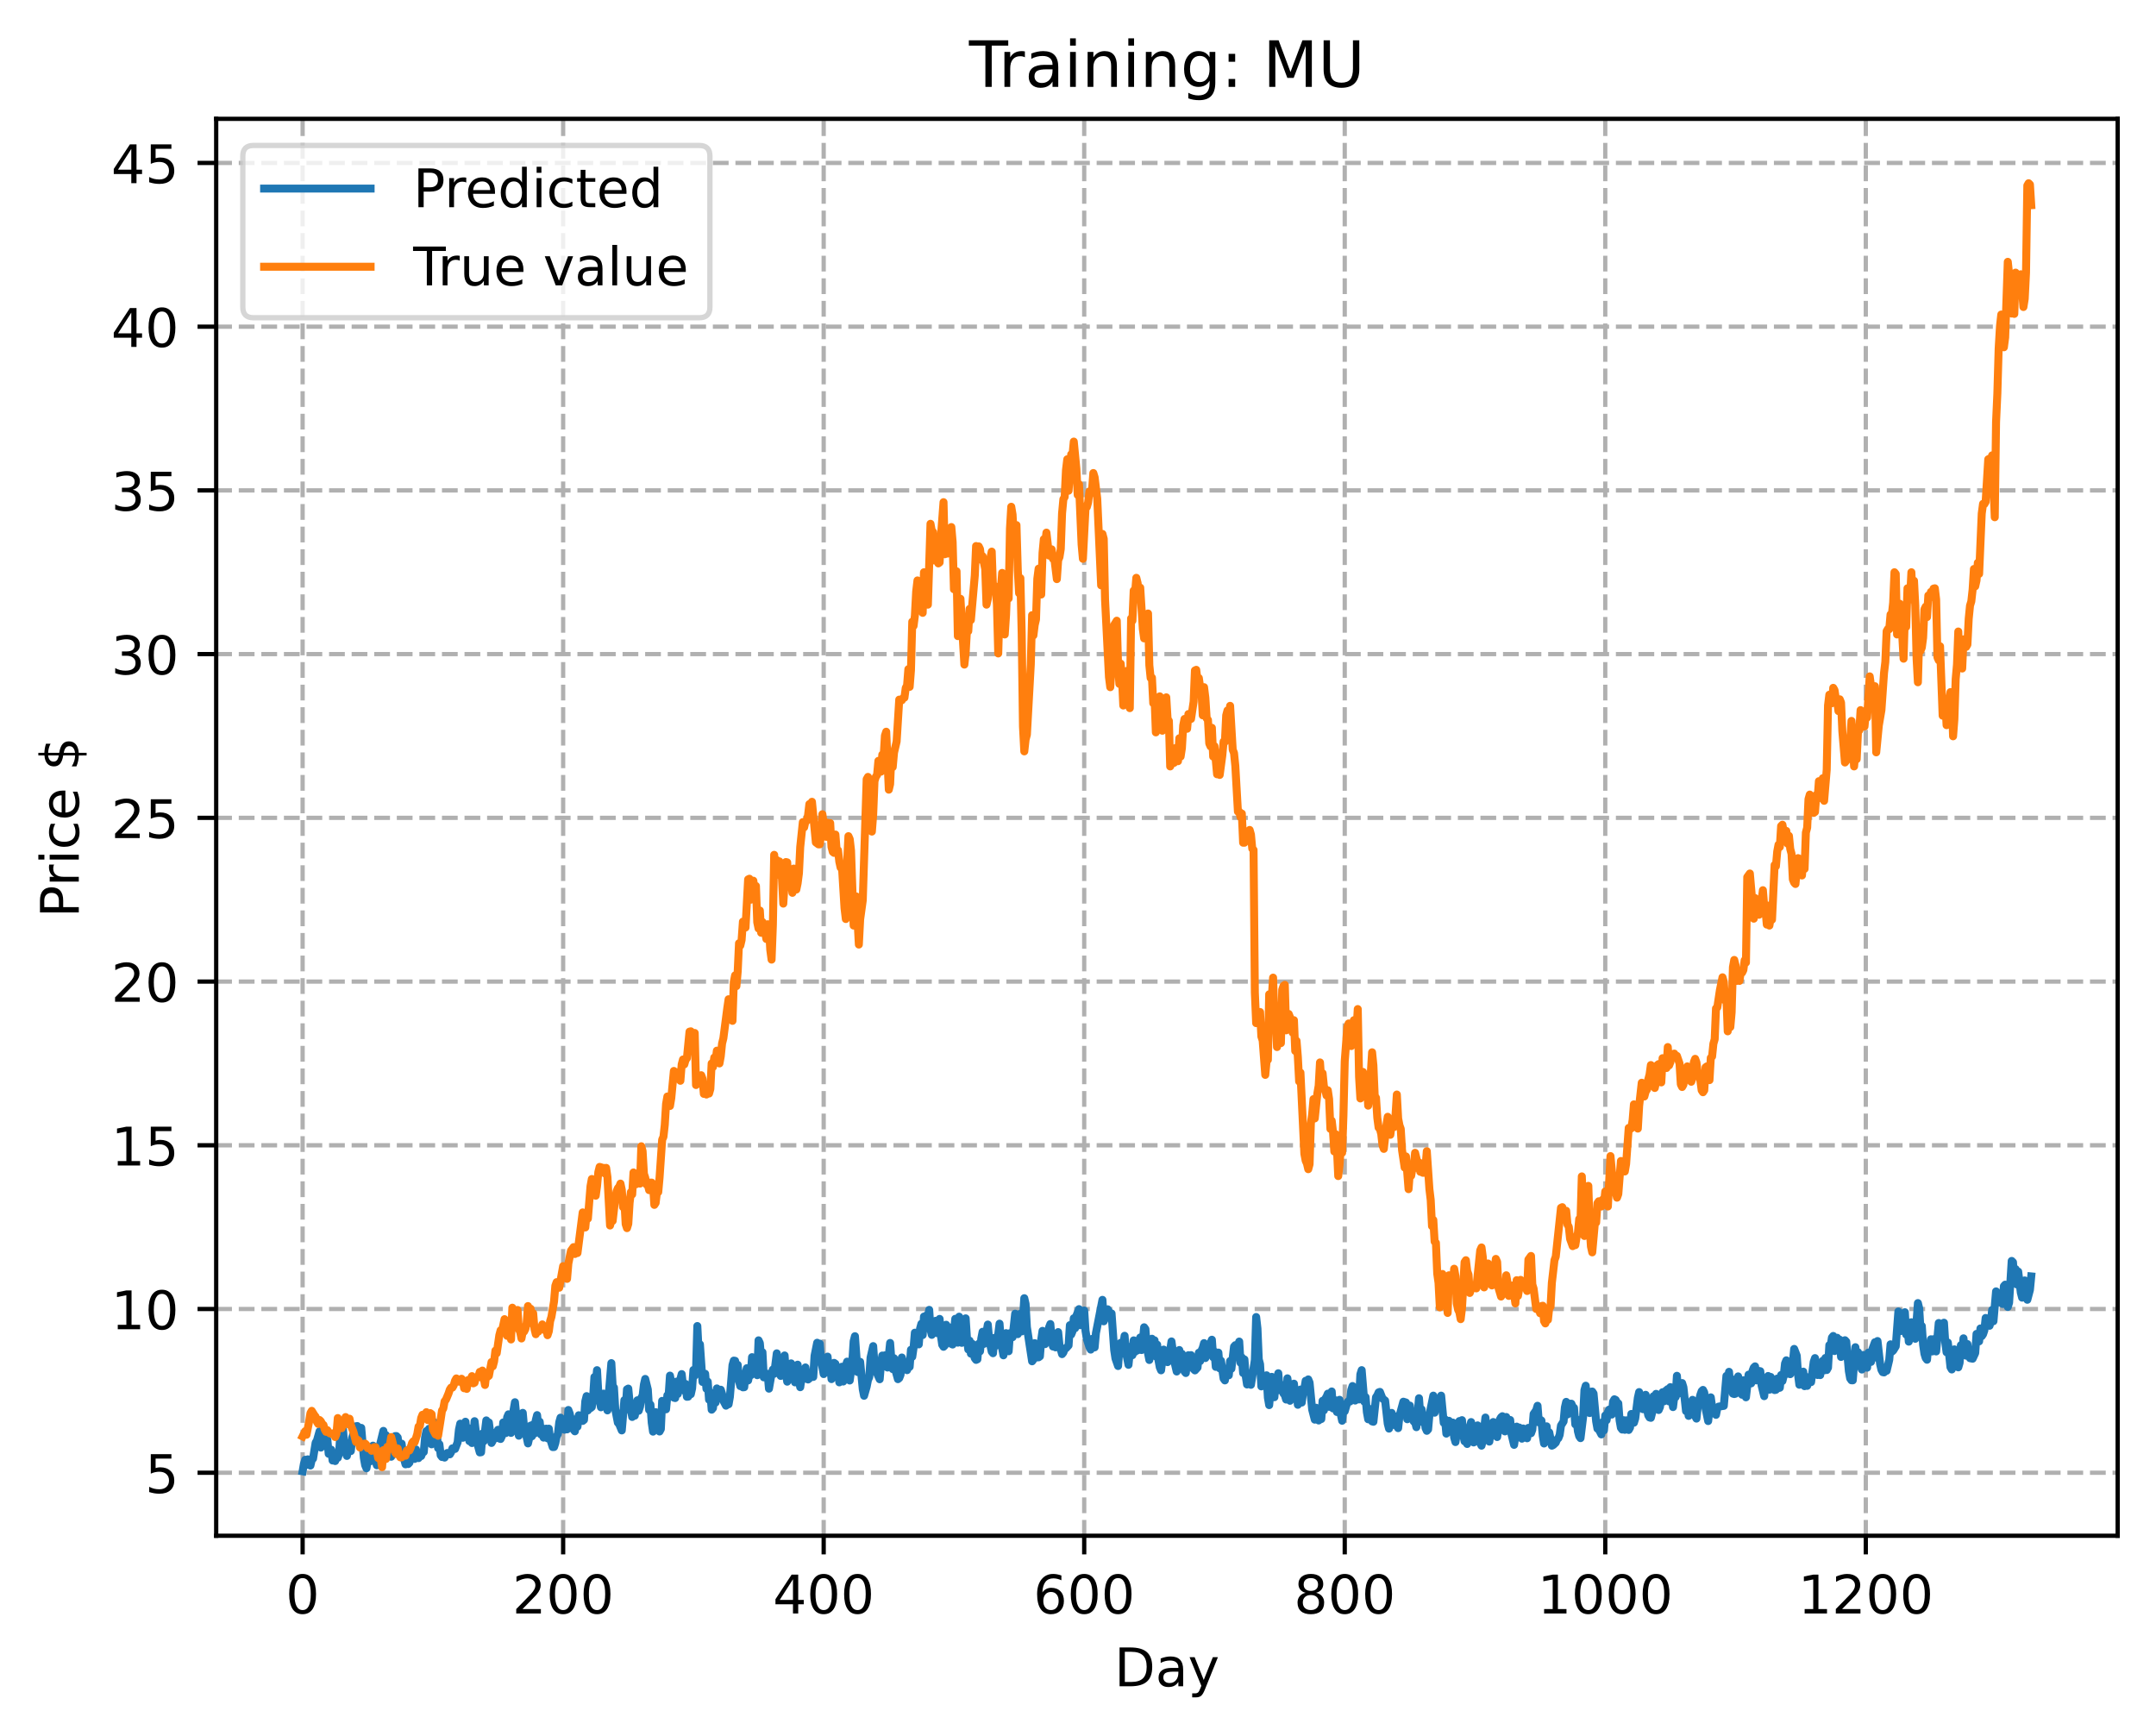 <?xml version="1.0" encoding="utf-8" standalone="no"?>
<!DOCTYPE svg PUBLIC "-//W3C//DTD SVG 1.1//EN"
  "http://www.w3.org/Graphics/SVG/1.1/DTD/svg11.dtd">
<!-- Created with matplotlib (https://matplotlib.org/) -->
<svg height="325.986pt" version="1.1" viewBox="0 0 404.923 325.986" width="404.923pt" xmlns="http://www.w3.org/2000/svg" xmlns:xlink="http://www.w3.org/1999/xlink">
 <defs>
  <style type="text/css">
*{stroke-linecap:butt;stroke-linejoin:round;}
  </style>
 </defs>
 <g id="figure_1">
  <g id="patch_1">
   <path d="M 0 325.986 
L 404.923 325.986 
L 404.923 0 
L 0 0 
z
" style="fill:#ffffff;"/>
  </g>
  <g id="axes_1">
   <g id="patch_2">
    <path d="M 40.603 288.43 
L 397.723 288.43 
L 397.723 22.318 
L 40.603 22.318 
z
" style="fill:#ffffff;"/>
   </g>
   <g id="matplotlib.axis_1">
    <g id="xtick_1">
     <g id="line2d_1">
      <path clip-path="url(#p0989bcf393)" d="M 56.836 288.43 
L 56.836 22.318 
" style="fill:none;stroke:#b0b0b0;stroke-dasharray:2.96,1.28;stroke-dashoffset:0;stroke-width:0.8;"/>
     </g>
     <g id="line2d_2">
      <defs>
       <path d="M 0 0 
L 0 3.5 
" id="md2f2a7e4a7" style="stroke:#000000;stroke-width:0.8;"/>
      </defs>
      <g>
       <use style="stroke:#000000;stroke-width:0.8;" x="56.836" xlink:href="#md2f2a7e4a7" y="288.43"/>
      </g>
     </g>
     <g id="text_1">
      <!-- 0 -->
      <defs>
       <path d="M 31.781 66.406 
Q 24.172 66.406 20.328 58.906 
Q 16.5 51.422 16.5 36.375 
Q 16.5 21.391 20.328 13.891 
Q 24.172 6.391 31.781 6.391 
Q 39.453 6.391 43.281 13.891 
Q 47.125 21.391 47.125 36.375 
Q 47.125 51.422 43.281 58.906 
Q 39.453 66.406 31.781 66.406 
z
M 31.781 74.219 
Q 44.047 74.219 50.516 64.516 
Q 56.984 54.828 56.984 36.375 
Q 56.984 17.969 50.516 8.266 
Q 44.047 -1.422 31.781 -1.422 
Q 19.531 -1.422 13.062 8.266 
Q 6.594 17.969 6.594 36.375 
Q 6.594 54.828 13.062 64.516 
Q 19.531 74.219 31.781 74.219 
z
" id="DejaVuSans-48"/>
      </defs>
      <g transform="translate(53.655 303.029)scale(0.1 -0.1)">
       <use xlink:href="#DejaVuSans-48"/>
      </g>
     </g>
    </g>
    <g id="xtick_2">
     <g id="line2d_3">
      <path clip-path="url(#p0989bcf393)" d="M 105.766 288.43 
L 105.766 22.318 
" style="fill:none;stroke:#b0b0b0;stroke-dasharray:2.96,1.28;stroke-dashoffset:0;stroke-width:0.8;"/>
     </g>
     <g id="line2d_4">
      <g>
       <use style="stroke:#000000;stroke-width:0.8;" x="105.766" xlink:href="#md2f2a7e4a7" y="288.43"/>
      </g>
     </g>
     <g id="text_2">
      <!-- 200 -->
      <defs>
       <path d="M 19.188 8.297 
L 53.609 8.297 
L 53.609 0 
L 7.328 0 
L 7.328 8.297 
Q 12.938 14.109 22.625 23.891 
Q 32.328 33.688 34.812 36.531 
Q 39.547 41.844 41.422 45.531 
Q 43.312 49.219 43.312 52.781 
Q 43.312 58.594 39.234 62.25 
Q 35.156 65.922 28.609 65.922 
Q 23.969 65.922 18.812 64.312 
Q 13.672 62.703 7.812 59.422 
L 7.812 69.391 
Q 13.766 71.781 18.938 73 
Q 24.125 74.219 28.422 74.219 
Q 39.75 74.219 46.484 68.547 
Q 53.219 62.891 53.219 53.422 
Q 53.219 48.922 51.531 44.891 
Q 49.859 40.875 45.406 35.406 
Q 44.188 33.984 37.641 27.219 
Q 31.109 20.453 19.188 8.297 
z
" id="DejaVuSans-50"/>
      </defs>
      <g transform="translate(96.223 303.029)scale(0.1 -0.1)">
       <use xlink:href="#DejaVuSans-50"/>
       <use x="63.623" xlink:href="#DejaVuSans-48"/>
       <use x="127.246" xlink:href="#DejaVuSans-48"/>
      </g>
     </g>
    </g>
    <g id="xtick_3">
     <g id="line2d_5">
      <path clip-path="url(#p0989bcf393)" d="M 154.697 288.43 
L 154.697 22.318 
" style="fill:none;stroke:#b0b0b0;stroke-dasharray:2.96,1.28;stroke-dashoffset:0;stroke-width:0.8;"/>
     </g>
     <g id="line2d_6">
      <g>
       <use style="stroke:#000000;stroke-width:0.8;" x="154.697" xlink:href="#md2f2a7e4a7" y="288.43"/>
      </g>
     </g>
     <g id="text_3">
      <!-- 400 -->
      <defs>
       <path d="M 37.797 64.312 
L 12.891 25.391 
L 37.797 25.391 
z
M 35.203 72.906 
L 47.609 72.906 
L 47.609 25.391 
L 58.016 25.391 
L 58.016 17.188 
L 47.609 17.188 
L 47.609 0 
L 37.797 0 
L 37.797 17.188 
L 4.891 17.188 
L 4.891 26.703 
z
" id="DejaVuSans-52"/>
      </defs>
      <g transform="translate(145.153 303.029)scale(0.1 -0.1)">
       <use xlink:href="#DejaVuSans-52"/>
       <use x="63.623" xlink:href="#DejaVuSans-48"/>
       <use x="127.246" xlink:href="#DejaVuSans-48"/>
      </g>
     </g>
    </g>
    <g id="xtick_4">
     <g id="line2d_7">
      <path clip-path="url(#p0989bcf393)" d="M 203.628 288.43 
L 203.628 22.318 
" style="fill:none;stroke:#b0b0b0;stroke-dasharray:2.96,1.28;stroke-dashoffset:0;stroke-width:0.8;"/>
     </g>
     <g id="line2d_8">
      <g>
       <use style="stroke:#000000;stroke-width:0.8;" x="203.628" xlink:href="#md2f2a7e4a7" y="288.43"/>
      </g>
     </g>
     <g id="text_4">
      <!-- 600 -->
      <defs>
       <path d="M 33.016 40.375 
Q 26.375 40.375 22.484 35.828 
Q 18.609 31.297 18.609 23.391 
Q 18.609 15.531 22.484 10.953 
Q 26.375 6.391 33.016 6.391 
Q 39.656 6.391 43.531 10.953 
Q 47.406 15.531 47.406 23.391 
Q 47.406 31.297 43.531 35.828 
Q 39.656 40.375 33.016 40.375 
z
M 52.594 71.297 
L 52.594 62.312 
Q 48.875 64.062 45.094 64.984 
Q 41.312 65.922 37.594 65.922 
Q 27.828 65.922 22.672 59.328 
Q 17.531 52.734 16.797 39.406 
Q 19.672 43.656 24.016 45.922 
Q 28.375 48.188 33.594 48.188 
Q 44.578 48.188 50.953 41.516 
Q 57.328 34.859 57.328 23.391 
Q 57.328 12.156 50.688 5.359 
Q 44.047 -1.422 33.016 -1.422 
Q 20.359 -1.422 13.672 8.266 
Q 6.984 17.969 6.984 36.375 
Q 6.984 53.656 15.188 63.938 
Q 23.391 74.219 37.203 74.219 
Q 40.922 74.219 44.703 73.484 
Q 48.484 72.75 52.594 71.297 
z
" id="DejaVuSans-54"/>
      </defs>
      <g transform="translate(194.084 303.029)scale(0.1 -0.1)">
       <use xlink:href="#DejaVuSans-54"/>
       <use x="63.623" xlink:href="#DejaVuSans-48"/>
       <use x="127.246" xlink:href="#DejaVuSans-48"/>
      </g>
     </g>
    </g>
    <g id="xtick_5">
     <g id="line2d_9">
      <path clip-path="url(#p0989bcf393)" d="M 252.558 288.43 
L 252.558 22.318 
" style="fill:none;stroke:#b0b0b0;stroke-dasharray:2.96,1.28;stroke-dashoffset:0;stroke-width:0.8;"/>
     </g>
     <g id="line2d_10">
      <g>
       <use style="stroke:#000000;stroke-width:0.8;" x="252.558" xlink:href="#md2f2a7e4a7" y="288.43"/>
      </g>
     </g>
     <g id="text_5">
      <!-- 800 -->
      <defs>
       <path d="M 31.781 34.625 
Q 24.75 34.625 20.719 30.859 
Q 16.703 27.094 16.703 20.516 
Q 16.703 13.922 20.719 10.156 
Q 24.75 6.391 31.781 6.391 
Q 38.812 6.391 42.859 10.172 
Q 46.922 13.969 46.922 20.516 
Q 46.922 27.094 42.891 30.859 
Q 38.875 34.625 31.781 34.625 
z
M 21.922 38.812 
Q 15.578 40.375 12.031 44.719 
Q 8.5 49.078 8.5 55.328 
Q 8.5 64.062 14.719 69.141 
Q 20.953 74.219 31.781 74.219 
Q 42.672 74.219 48.875 69.141 
Q 55.078 64.062 55.078 55.328 
Q 55.078 49.078 51.531 44.719 
Q 48 40.375 41.703 38.812 
Q 48.828 37.156 52.797 32.312 
Q 56.781 27.484 56.781 20.516 
Q 56.781 9.906 50.312 4.234 
Q 43.844 -1.422 31.781 -1.422 
Q 19.734 -1.422 13.25 4.234 
Q 6.781 9.906 6.781 20.516 
Q 6.781 27.484 10.781 32.312 
Q 14.797 37.156 21.922 38.812 
z
M 18.312 54.391 
Q 18.312 48.734 21.844 45.562 
Q 25.391 42.391 31.781 42.391 
Q 38.141 42.391 41.719 45.562 
Q 45.312 48.734 45.312 54.391 
Q 45.312 60.062 41.719 63.234 
Q 38.141 66.406 31.781 66.406 
Q 25.391 66.406 21.844 63.234 
Q 18.312 60.062 18.312 54.391 
z
" id="DejaVuSans-56"/>
      </defs>
      <g transform="translate(243.015 303.029)scale(0.1 -0.1)">
       <use xlink:href="#DejaVuSans-56"/>
       <use x="63.623" xlink:href="#DejaVuSans-48"/>
       <use x="127.246" xlink:href="#DejaVuSans-48"/>
      </g>
     </g>
    </g>
    <g id="xtick_6">
     <g id="line2d_11">
      <path clip-path="url(#p0989bcf393)" d="M 301.489 288.43 
L 301.489 22.318 
" style="fill:none;stroke:#b0b0b0;stroke-dasharray:2.96,1.28;stroke-dashoffset:0;stroke-width:0.8;"/>
     </g>
     <g id="line2d_12">
      <g>
       <use style="stroke:#000000;stroke-width:0.8;" x="301.489" xlink:href="#md2f2a7e4a7" y="288.43"/>
      </g>
     </g>
     <g id="text_6">
      <!-- 1000 -->
      <defs>
       <path d="M 12.406 8.297 
L 28.516 8.297 
L 28.516 63.922 
L 10.984 60.406 
L 10.984 69.391 
L 28.422 72.906 
L 38.281 72.906 
L 38.281 8.297 
L 54.391 8.297 
L 54.391 0 
L 12.406 0 
z
" id="DejaVuSans-49"/>
      </defs>
      <g transform="translate(288.764 303.029)scale(0.1 -0.1)">
       <use xlink:href="#DejaVuSans-49"/>
       <use x="63.623" xlink:href="#DejaVuSans-48"/>
       <use x="127.246" xlink:href="#DejaVuSans-48"/>
       <use x="190.869" xlink:href="#DejaVuSans-48"/>
      </g>
     </g>
    </g>
    <g id="xtick_7">
     <g id="line2d_13">
      <path clip-path="url(#p0989bcf393)" d="M 350.419 288.43 
L 350.419 22.318 
" style="fill:none;stroke:#b0b0b0;stroke-dasharray:2.96,1.28;stroke-dashoffset:0;stroke-width:0.8;"/>
     </g>
     <g id="line2d_14">
      <g>
       <use style="stroke:#000000;stroke-width:0.8;" x="350.419" xlink:href="#md2f2a7e4a7" y="288.43"/>
      </g>
     </g>
     <g id="text_7">
      <!-- 1200 -->
      <g transform="translate(337.694 303.029)scale(0.1 -0.1)">
       <use xlink:href="#DejaVuSans-49"/>
       <use x="63.623" xlink:href="#DejaVuSans-50"/>
       <use x="127.246" xlink:href="#DejaVuSans-48"/>
       <use x="190.869" xlink:href="#DejaVuSans-48"/>
      </g>
     </g>
    </g>
    <g id="text_8">
     <!-- Day -->
     <defs>
      <path d="M 19.672 64.797 
L 19.672 8.109 
L 31.594 8.109 
Q 46.688 8.109 53.688 14.938 
Q 60.688 21.781 60.688 36.531 
Q 60.688 51.172 53.688 57.984 
Q 46.688 64.797 31.594 64.797 
z
M 9.812 72.906 
L 30.078 72.906 
Q 51.266 72.906 61.172 64.094 
Q 71.094 55.281 71.094 36.531 
Q 71.094 17.672 61.125 8.828 
Q 51.172 0 30.078 0 
L 9.812 0 
z
" id="DejaVuSans-68"/>
      <path d="M 34.281 27.484 
Q 23.391 27.484 19.188 25 
Q 14.984 22.516 14.984 16.5 
Q 14.984 11.719 18.141 8.906 
Q 21.297 6.109 26.703 6.109 
Q 34.188 6.109 38.703 11.406 
Q 43.219 16.703 43.219 25.484 
L 43.219 27.484 
z
M 52.203 31.203 
L 52.203 0 
L 43.219 0 
L 43.219 8.297 
Q 40.141 3.328 35.547 0.953 
Q 30.953 -1.422 24.312 -1.422 
Q 15.922 -1.422 10.953 3.297 
Q 6 8.016 6 15.922 
Q 6 25.141 12.172 29.828 
Q 18.359 34.516 30.609 34.516 
L 43.219 34.516 
L 43.219 35.406 
Q 43.219 41.609 39.141 45 
Q 35.062 48.391 27.688 48.391 
Q 23 48.391 18.547 47.266 
Q 14.109 46.141 10.016 43.891 
L 10.016 52.203 
Q 14.938 54.109 19.578 55.047 
Q 24.219 56 28.609 56 
Q 40.484 56 46.344 49.844 
Q 52.203 43.703 52.203 31.203 
z
" id="DejaVuSans-97"/>
      <path d="M 32.172 -5.078 
Q 28.375 -14.844 24.75 -17.812 
Q 21.141 -20.797 15.094 -20.797 
L 7.906 -20.797 
L 7.906 -13.281 
L 13.188 -13.281 
Q 16.891 -13.281 18.938 -11.516 
Q 21 -9.766 23.484 -3.219 
L 25.094 0.875 
L 2.984 54.688 
L 12.5 54.688 
L 29.594 11.922 
L 46.688 54.688 
L 56.203 54.688 
z
" id="DejaVuSans-121"/>
     </defs>
     <g transform="translate(209.29 316.707)scale(0.1 -0.1)">
      <use xlink:href="#DejaVuSans-68"/>
      <use x="77.002" xlink:href="#DejaVuSans-97"/>
      <use x="138.281" xlink:href="#DejaVuSans-121"/>
     </g>
    </g>
   </g>
   <g id="matplotlib.axis_2">
    <g id="ytick_1">
     <g id="line2d_15">
      <path clip-path="url(#p0989bcf393)" d="M 40.603 276.599 
L 397.723 276.599 
" style="fill:none;stroke:#b0b0b0;stroke-dasharray:2.96,1.28;stroke-dashoffset:0;stroke-width:0.8;"/>
     </g>
     <g id="line2d_16">
      <defs>
       <path d="M 0 0 
L -3.5 0 
" id="m90bc5404ec" style="stroke:#000000;stroke-width:0.8;"/>
      </defs>
      <g>
       <use style="stroke:#000000;stroke-width:0.8;" x="40.603" xlink:href="#m90bc5404ec" y="276.599"/>
      </g>
     </g>
     <g id="text_9">
      <!-- 5 -->
      <defs>
       <path d="M 10.797 72.906 
L 49.516 72.906 
L 49.516 64.594 
L 19.828 64.594 
L 19.828 46.734 
Q 21.969 47.469 24.109 47.828 
Q 26.266 48.188 28.422 48.188 
Q 40.625 48.188 47.75 41.5 
Q 54.891 34.812 54.891 23.391 
Q 54.891 11.625 47.562 5.094 
Q 40.234 -1.422 26.906 -1.422 
Q 22.312 -1.422 17.547 -0.641 
Q 12.797 0.141 7.719 1.703 
L 7.719 11.625 
Q 12.109 9.234 16.797 8.062 
Q 21.484 6.891 26.703 6.891 
Q 35.156 6.891 40.078 11.328 
Q 45.016 15.766 45.016 23.391 
Q 45.016 31 40.078 35.438 
Q 35.156 39.891 26.703 39.891 
Q 22.75 39.891 18.812 39.016 
Q 14.891 38.141 10.797 36.281 
z
" id="DejaVuSans-53"/>
      </defs>
      <g transform="translate(27.241 280.398)scale(0.1 -0.1)">
       <use xlink:href="#DejaVuSans-53"/>
      </g>
     </g>
    </g>
    <g id="ytick_2">
     <g id="line2d_17">
      <path clip-path="url(#p0989bcf393)" d="M 40.603 245.849 
L 397.723 245.849 
" style="fill:none;stroke:#b0b0b0;stroke-dasharray:2.96,1.28;stroke-dashoffset:0;stroke-width:0.8;"/>
     </g>
     <g id="line2d_18">
      <g>
       <use style="stroke:#000000;stroke-width:0.8;" x="40.603" xlink:href="#m90bc5404ec" y="245.849"/>
      </g>
     </g>
     <g id="text_10">
      <!-- 10 -->
      <g transform="translate(20.878 249.649)scale(0.1 -0.1)">
       <use xlink:href="#DejaVuSans-49"/>
       <use x="63.623" xlink:href="#DejaVuSans-48"/>
      </g>
     </g>
    </g>
    <g id="ytick_3">
     <g id="line2d_19">
      <path clip-path="url(#p0989bcf393)" d="M 40.603 215.1 
L 397.723 215.1 
" style="fill:none;stroke:#b0b0b0;stroke-dasharray:2.96,1.28;stroke-dashoffset:0;stroke-width:0.8;"/>
     </g>
     <g id="line2d_20">
      <g>
       <use style="stroke:#000000;stroke-width:0.8;" x="40.603" xlink:href="#m90bc5404ec" y="215.1"/>
      </g>
     </g>
     <g id="text_11">
      <!-- 15 -->
      <g transform="translate(20.878 218.899)scale(0.1 -0.1)">
       <use xlink:href="#DejaVuSans-49"/>
       <use x="63.623" xlink:href="#DejaVuSans-53"/>
      </g>
     </g>
    </g>
    <g id="ytick_4">
     <g id="line2d_21">
      <path clip-path="url(#p0989bcf393)" d="M 40.603 184.35 
L 397.723 184.35 
" style="fill:none;stroke:#b0b0b0;stroke-dasharray:2.96,1.28;stroke-dashoffset:0;stroke-width:0.8;"/>
     </g>
     <g id="line2d_22">
      <g>
       <use style="stroke:#000000;stroke-width:0.8;" x="40.603" xlink:href="#m90bc5404ec" y="184.35"/>
      </g>
     </g>
     <g id="text_12">
      <!-- 20 -->
      <g transform="translate(20.878 188.149)scale(0.1 -0.1)">
       <use xlink:href="#DejaVuSans-50"/>
       <use x="63.623" xlink:href="#DejaVuSans-48"/>
      </g>
     </g>
    </g>
    <g id="ytick_5">
     <g id="line2d_23">
      <path clip-path="url(#p0989bcf393)" d="M 40.603 153.6 
L 397.723 153.6 
" style="fill:none;stroke:#b0b0b0;stroke-dasharray:2.96,1.28;stroke-dashoffset:0;stroke-width:0.8;"/>
     </g>
     <g id="line2d_24">
      <g>
       <use style="stroke:#000000;stroke-width:0.8;" x="40.603" xlink:href="#m90bc5404ec" y="153.6"/>
      </g>
     </g>
     <g id="text_13">
      <!-- 25 -->
      <g transform="translate(20.878 157.399)scale(0.1 -0.1)">
       <use xlink:href="#DejaVuSans-50"/>
       <use x="63.623" xlink:href="#DejaVuSans-53"/>
      </g>
     </g>
    </g>
    <g id="ytick_6">
     <g id="line2d_25">
      <path clip-path="url(#p0989bcf393)" d="M 40.603 122.85 
L 397.723 122.85 
" style="fill:none;stroke:#b0b0b0;stroke-dasharray:2.96,1.28;stroke-dashoffset:0;stroke-width:0.8;"/>
     </g>
     <g id="line2d_26">
      <g>
       <use style="stroke:#000000;stroke-width:0.8;" x="40.603" xlink:href="#m90bc5404ec" y="122.85"/>
      </g>
     </g>
     <g id="text_14">
      <!-- 30 -->
      <defs>
       <path d="M 40.578 39.312 
Q 47.656 37.797 51.625 33 
Q 55.609 28.219 55.609 21.188 
Q 55.609 10.406 48.188 4.484 
Q 40.766 -1.422 27.094 -1.422 
Q 22.516 -1.422 17.656 -0.516 
Q 12.797 0.391 7.625 2.203 
L 7.625 11.719 
Q 11.719 9.328 16.594 8.109 
Q 21.484 6.891 26.812 6.891 
Q 36.078 6.891 40.938 10.547 
Q 45.797 14.203 45.797 21.188 
Q 45.797 27.641 41.281 31.266 
Q 36.766 34.906 28.719 34.906 
L 20.219 34.906 
L 20.219 43.016 
L 29.109 43.016 
Q 36.375 43.016 40.234 45.922 
Q 44.094 48.828 44.094 54.297 
Q 44.094 59.906 40.109 62.906 
Q 36.141 65.922 28.719 65.922 
Q 24.656 65.922 20.016 65.031 
Q 15.375 64.156 9.812 62.312 
L 9.812 71.094 
Q 15.438 72.656 20.344 73.438 
Q 25.25 74.219 29.594 74.219 
Q 40.828 74.219 47.359 69.109 
Q 53.906 64.016 53.906 55.328 
Q 53.906 49.266 50.438 45.094 
Q 46.969 40.922 40.578 39.312 
z
" id="DejaVuSans-51"/>
      </defs>
      <g transform="translate(20.878 126.65)scale(0.1 -0.1)">
       <use xlink:href="#DejaVuSans-51"/>
       <use x="63.623" xlink:href="#DejaVuSans-48"/>
      </g>
     </g>
    </g>
    <g id="ytick_7">
     <g id="line2d_27">
      <path clip-path="url(#p0989bcf393)" d="M 40.603 92.101 
L 397.723 92.101 
" style="fill:none;stroke:#b0b0b0;stroke-dasharray:2.96,1.28;stroke-dashoffset:0;stroke-width:0.8;"/>
     </g>
     <g id="line2d_28">
      <g>
       <use style="stroke:#000000;stroke-width:0.8;" x="40.603" xlink:href="#m90bc5404ec" y="92.101"/>
      </g>
     </g>
     <g id="text_15">
      <!-- 35 -->
      <g transform="translate(20.878 95.9)scale(0.1 -0.1)">
       <use xlink:href="#DejaVuSans-51"/>
       <use x="63.623" xlink:href="#DejaVuSans-53"/>
      </g>
     </g>
    </g>
    <g id="ytick_8">
     <g id="line2d_29">
      <path clip-path="url(#p0989bcf393)" d="M 40.603 61.351 
L 397.723 61.351 
" style="fill:none;stroke:#b0b0b0;stroke-dasharray:2.96,1.28;stroke-dashoffset:0;stroke-width:0.8;"/>
     </g>
     <g id="line2d_30">
      <g>
       <use style="stroke:#000000;stroke-width:0.8;" x="40.603" xlink:href="#m90bc5404ec" y="61.351"/>
      </g>
     </g>
     <g id="text_16">
      <!-- 40 -->
      <g transform="translate(20.878 65.15)scale(0.1 -0.1)">
       <use xlink:href="#DejaVuSans-52"/>
       <use x="63.623" xlink:href="#DejaVuSans-48"/>
      </g>
     </g>
    </g>
    <g id="ytick_9">
     <g id="line2d_31">
      <path clip-path="url(#p0989bcf393)" d="M 40.603 30.601 
L 397.723 30.601 
" style="fill:none;stroke:#b0b0b0;stroke-dasharray:2.96,1.28;stroke-dashoffset:0;stroke-width:0.8;"/>
     </g>
     <g id="line2d_32">
      <g>
       <use style="stroke:#000000;stroke-width:0.8;" x="40.603" xlink:href="#m90bc5404ec" y="30.601"/>
      </g>
     </g>
     <g id="text_17">
      <!-- 45 -->
      <g transform="translate(20.878 34.4)scale(0.1 -0.1)">
       <use xlink:href="#DejaVuSans-52"/>
       <use x="63.623" xlink:href="#DejaVuSans-53"/>
      </g>
     </g>
    </g>
    <g id="text_18">
     <!-- Price $ -->
     <defs>
      <path d="M 19.672 64.797 
L 19.672 37.406 
L 32.078 37.406 
Q 38.969 37.406 42.719 40.969 
Q 46.484 44.531 46.484 51.125 
Q 46.484 57.672 42.719 61.234 
Q 38.969 64.797 32.078 64.797 
z
M 9.812 72.906 
L 32.078 72.906 
Q 44.344 72.906 50.609 67.359 
Q 56.891 61.812 56.891 51.125 
Q 56.891 40.328 50.609 34.812 
Q 44.344 29.297 32.078 29.297 
L 19.672 29.297 
L 19.672 0 
L 9.812 0 
z
" id="DejaVuSans-80"/>
      <path d="M 41.109 46.297 
Q 39.594 47.172 37.812 47.578 
Q 36.031 48 33.891 48 
Q 26.266 48 22.188 43.047 
Q 18.109 38.094 18.109 28.812 
L 18.109 0 
L 9.078 0 
L 9.078 54.688 
L 18.109 54.688 
L 18.109 46.188 
Q 20.953 51.172 25.484 53.578 
Q 30.031 56 36.531 56 
Q 37.453 56 38.578 55.875 
Q 39.703 55.766 41.062 55.516 
z
" id="DejaVuSans-114"/>
      <path d="M 9.422 54.688 
L 18.406 54.688 
L 18.406 0 
L 9.422 0 
z
M 9.422 75.984 
L 18.406 75.984 
L 18.406 64.594 
L 9.422 64.594 
z
" id="DejaVuSans-105"/>
      <path d="M 48.781 52.594 
L 48.781 44.188 
Q 44.969 46.297 41.141 47.344 
Q 37.312 48.391 33.406 48.391 
Q 24.656 48.391 19.812 42.844 
Q 14.984 37.312 14.984 27.297 
Q 14.984 17.281 19.812 11.734 
Q 24.656 6.203 33.406 6.203 
Q 37.312 6.203 41.141 7.25 
Q 44.969 8.297 48.781 10.406 
L 48.781 2.094 
Q 45.016 0.344 40.984 -0.531 
Q 36.969 -1.422 32.422 -1.422 
Q 20.062 -1.422 12.781 6.344 
Q 5.516 14.109 5.516 27.297 
Q 5.516 40.672 12.859 48.328 
Q 20.219 56 33.016 56 
Q 37.156 56 41.109 55.141 
Q 45.062 54.297 48.781 52.594 
z
" id="DejaVuSans-99"/>
      <path d="M 56.203 29.594 
L 56.203 25.203 
L 14.891 25.203 
Q 15.484 15.922 20.484 11.062 
Q 25.484 6.203 34.422 6.203 
Q 39.594 6.203 44.453 7.469 
Q 49.312 8.734 54.109 11.281 
L 54.109 2.781 
Q 49.266 0.734 44.188 -0.344 
Q 39.109 -1.422 33.891 -1.422 
Q 20.797 -1.422 13.156 6.188 
Q 5.516 13.812 5.516 26.812 
Q 5.516 40.234 12.766 48.109 
Q 20.016 56 32.328 56 
Q 43.359 56 49.781 48.891 
Q 56.203 41.797 56.203 29.594 
z
M 47.219 32.234 
Q 47.125 39.594 43.094 43.984 
Q 39.062 48.391 32.422 48.391 
Q 24.906 48.391 20.391 44.141 
Q 15.875 39.891 15.188 32.172 
z
" id="DejaVuSans-101"/>
      <path id="DejaVuSans-32"/>
      <path d="M 33.797 -14.703 
L 28.906 -14.703 
L 28.859 0 
Q 23.734 0.094 18.609 1.188 
Q 13.484 2.297 8.297 4.5 
L 8.297 13.281 
Q 13.281 10.156 18.375 8.562 
Q 23.484 6.984 28.906 6.938 
L 28.906 29.203 
Q 18.109 30.953 13.203 35.156 
Q 8.297 39.359 8.297 46.688 
Q 8.297 54.641 13.625 59.219 
Q 18.953 63.812 28.906 64.5 
L 28.906 75.984 
L 33.797 75.984 
L 33.797 64.656 
Q 38.328 64.453 42.578 63.688 
Q 46.828 62.938 50.875 61.625 
L 50.875 53.078 
Q 46.828 55.125 42.547 56.25 
Q 38.281 57.375 33.797 57.562 
L 33.797 36.719 
Q 44.875 35.016 50.094 30.609 
Q 55.328 26.219 55.328 18.609 
Q 55.328 10.359 49.781 5.594 
Q 44.234 0.828 33.797 0.094 
z
M 28.906 37.594 
L 28.906 57.625 
Q 23.25 56.984 20.266 54.391 
Q 17.281 51.812 17.281 47.516 
Q 17.281 43.312 20.031 40.969 
Q 22.797 38.625 28.906 37.594 
z
M 33.797 28.219 
L 33.797 7.078 
Q 39.984 7.906 43.141 10.594 
Q 46.297 13.281 46.297 17.672 
Q 46.297 21.969 43.281 24.5 
Q 40.281 27.047 33.797 28.219 
z
" id="DejaVuSans-36"/>
     </defs>
     <g transform="translate(14.798 172.342)rotate(-90)scale(0.1 -0.1)">
      <use xlink:href="#DejaVuSans-80"/>
      <use x="58.553" xlink:href="#DejaVuSans-114"/>
      <use x="99.666" xlink:href="#DejaVuSans-105"/>
      <use x="127.449" xlink:href="#DejaVuSans-99"/>
      <use x="182.43" xlink:href="#DejaVuSans-101"/>
      <use x="243.953" xlink:href="#DejaVuSans-32"/>
      <use x="275.74" xlink:href="#DejaVuSans-36"/>
     </g>
    </g>
   </g>
   <g id="line2d_33">
    <path clip-path="url(#p0989bcf393)" d="M 56.836 276.334 
L 57.081 274.915 
L 57.325 274.161 
L 57.57 275.12 
L 57.814 274.084 
L 58.059 275.108 
L 58.304 275.249 
L 58.548 274.191 
L 58.793 273.956 
L 59.282 270.944 
L 59.527 270.555 
L 60.016 268.817 
L 60.261 271.875 
L 60.506 271.261 
L 60.75 271.135 
L 61.24 270.151 
L 61.484 270.428 
L 61.729 273.044 
L 61.974 272.487 
L 62.218 272.274 
L 62.463 274.3 
L 62.708 272.988 
L 62.952 274.401 
L 63.197 272.9 
L 63.441 273.801 
L 63.686 273.051 
L 63.931 268.902 
L 64.175 268.908 
L 64.42 268.515 
L 64.665 271.554 
L 65.154 273.443 
L 65.399 271.705 
L 65.643 270.976 
L 65.888 272.536 
L 66.133 270.053 
L 66.867 267.866 
L 67.111 267.836 
L 67.356 270.234 
L 67.601 268.761 
L 67.845 268.174 
L 68.335 273.802 
L 68.579 275.177 
L 68.824 275.765 
L 69.313 272.944 
L 69.558 274.447 
L 69.802 272.408 
L 70.047 271.516 
L 70.292 273.634 
L 70.781 275.198 
L 71.27 271.765 
L 72.004 268.74 
L 72.249 270.397 
L 72.494 269.541 
L 72.738 269.99 
L 72.983 272.694 
L 73.228 271.464 
L 73.472 273.596 
L 73.717 273.105 
L 73.962 270.599 
L 74.206 269.723 
L 74.451 269.714 
L 74.696 269.983 
L 74.94 272.178 
L 75.185 271.262 
L 75.429 271.138 
L 75.674 273.157 
L 76.163 275.02 
L 76.408 273.369 
L 76.653 274.965 
L 76.897 274.71 
L 77.142 271.843 
L 77.387 273.153 
L 77.876 274.004 
L 78.121 272.217 
L 78.365 273.381 
L 78.61 273.852 
L 78.855 273.446 
L 79.099 273.467 
L 79.344 272.83 
L 79.589 272.71 
L 79.833 269.975 
L 80.078 268.781 
L 80.323 270.634 
L 80.567 268.349 
L 80.812 270.245 
L 81.056 271.266 
L 81.301 269.833 
L 81.546 267.104 
L 82.035 269.234 
L 82.28 271.981 
L 82.524 271.252 
L 82.769 273.325 
L 83.014 273.646 
L 83.258 273.15 
L 83.503 273.754 
L 83.992 272.892 
L 84.482 273.142 
L 84.726 272.737 
L 84.971 272.017 
L 85.46 272.129 
L 85.95 270.879 
L 86.194 268.51 
L 86.439 267.381 
L 86.684 269.601 
L 86.928 270.035 
L 87.417 267.019 
L 87.662 269.591 
L 87.907 268.189 
L 88.151 270.658 
L 88.396 268.92 
L 88.641 271.02 
L 88.885 270.581 
L 89.13 266.917 
L 89.619 270.994 
L 90.109 272.786 
L 90.353 272.749 
L 90.598 269.248 
L 90.843 270.698 
L 91.332 266.77 
L 91.577 269.108 
L 91.821 267.153 
L 92.311 271.006 
L 92.555 270.592 
L 92.8 269.133 
L 93.044 269.864 
L 93.289 270.068 
L 93.534 268.531 
L 93.778 270.17 
L 94.023 270.258 
L 94.268 269.725 
L 94.512 267.157 
L 95.002 269.15 
L 95.246 266.188 
L 95.491 265.628 
L 95.736 268.163 
L 95.98 269.117 
L 96.47 264.738 
L 96.714 263.356 
L 97.204 268.214 
L 97.448 269.644 
L 97.693 266.598 
L 97.938 265.627 
L 98.182 265.353 
L 98.427 268.123 
L 98.672 268.787 
L 99.161 271.094 
L 99.405 270.051 
L 99.65 267.75 
L 99.895 269.758 
L 100.139 267.532 
L 100.384 269.235 
L 100.629 266.718 
L 100.873 265.775 
L 101.118 268.072 
L 101.363 267.015 
L 101.607 269.428 
L 101.852 268.238 
L 102.097 270.004 
L 102.341 268.62 
L 102.586 268.322 
L 102.831 270.128 
L 103.075 268.323 
L 103.32 270.223 
L 103.809 271.778 
L 104.054 271.768 
L 104.299 271.018 
L 104.543 269.765 
L 104.788 269.306 
L 105.032 267.11 
L 105.277 266.255 
L 105.522 268.09 
L 105.766 268.2 
L 106.011 268.52 
L 106.256 266.467 
L 106.5 268.455 
L 106.745 264.815 
L 106.99 265.465 
L 107.479 267.842 
L 107.724 268.503 
L 107.968 268.818 
L 108.213 266.515 
L 108.458 267.946 
L 108.702 265.801 
L 108.947 266.713 
L 109.192 266.331 
L 109.436 266.869 
L 109.681 266.67 
L 109.926 263.176 
L 110.17 262.21 
L 110.415 264.893 
L 110.66 263.343 
L 110.904 264.461 
L 111.149 264.26 
L 111.393 262.409 
L 111.638 258.623 
L 111.883 259.926 
L 112.127 257.335 
L 112.372 261.672 
L 112.861 264.307 
L 113.106 262.368 
L 113.351 261.741 
L 113.595 262.825 
L 113.84 262.109 
L 114.085 264.889 
L 114.819 256.012 
L 115.063 260.272 
L 115.308 260.606 
L 115.553 264.661 
L 116.042 267.2 
L 116.287 267.464 
L 116.776 268.652 
L 117.265 262.962 
L 117.51 264.759 
L 117.754 260.937 
L 117.999 260.796 
L 118.244 263.361 
L 118.733 266.125 
L 118.978 264.578 
L 119.222 265.885 
L 119.712 262.992 
L 119.956 264.963 
L 120.201 264.187 
L 120.446 262.52 
L 120.69 262.12 
L 120.935 260.036 
L 121.18 258.983 
L 121.669 260.974 
L 121.914 264.802 
L 122.158 263.807 
L 122.403 267.193 
L 122.648 268.881 
L 123.137 265.22 
L 123.626 268.065 
L 123.871 268.855 
L 124.115 268.395 
L 124.36 263.104 
L 124.849 264.202 
L 125.094 264.686 
L 125.339 262.058 
L 125.583 261.983 
L 125.828 258.359 
L 126.562 262.505 
L 126.807 262.572 
L 127.051 259.488 
L 127.296 261.809 
L 127.541 259.936 
L 128.03 258.071 
L 128.275 260.248 
L 128.519 261.204 
L 128.764 259.927 
L 129.008 262.334 
L 129.253 262.31 
L 129.498 261.8 
L 129.742 261.852 
L 129.987 260.752 
L 130.232 257.303 
L 130.476 258.361 
L 130.721 257.587 
L 130.966 249.046 
L 131.21 253.767 
L 131.455 252.486 
L 131.944 259.549 
L 132.189 258.537 
L 132.434 258.009 
L 132.678 260.829 
L 132.923 259.496 
L 133.168 262.881 
L 133.412 261.529 
L 133.657 264.756 
L 133.902 264.466 
L 134.146 262.158 
L 134.391 263.429 
L 134.636 260.764 
L 134.88 262.637 
L 135.125 261.253 
L 135.369 261.008 
L 135.614 261.798 
L 135.859 263.078 
L 136.348 264.004 
L 136.593 263.731 
L 136.837 263.742 
L 137.082 262.342 
L 137.571 256.388 
L 137.816 255.542 
L 138.061 255.58 
L 138.305 257.645 
L 138.55 256.335 
L 138.795 259.368 
L 139.039 260.33 
L 139.284 258.908 
L 139.529 260.558 
L 139.773 260.536 
L 140.018 257.974 
L 140.263 256.965 
L 140.507 259.272 
L 140.752 258.037 
L 140.996 258.307 
L 141.241 254.893 
L 141.73 257.898 
L 141.975 255.594 
L 142.22 258.278 
L 142.464 251.731 
L 142.709 252.254 
L 142.954 255.248 
L 143.198 253.965 
L 143.443 258.681 
L 143.688 257.955 
L 143.932 257.964 
L 144.177 258.091 
L 144.422 260.809 
L 144.911 258.009 
L 145.156 257.215 
L 145.4 258.016 
L 145.89 254.176 
L 146.134 257.254 
L 146.379 255.894 
L 146.624 258.414 
L 146.868 256.726 
L 147.113 256.139 
L 147.357 254.572 
L 147.602 258.051 
L 147.847 259.496 
L 148.336 256.437 
L 148.581 256.058 
L 148.825 258.839 
L 149.07 257.634 
L 149.315 259.625 
L 149.804 256.306 
L 150.049 259.302 
L 150.293 260.535 
L 150.538 258.823 
L 150.783 258.43 
L 151.027 258.971 
L 151.272 256.821 
L 151.517 258.506 
L 151.761 259.086 
L 152.006 258.885 
L 152.251 258.517 
L 152.495 258.479 
L 152.74 258.607 
L 152.984 254.632 
L 153.474 252.187 
L 153.718 252.779 
L 153.963 252.354 
L 154.208 255.438 
L 154.697 258.058 
L 154.942 256.106 
L 155.186 255.094 
L 155.431 254.79 
L 155.676 257.8 
L 155.92 256.398 
L 156.165 259.013 
L 156.41 256.385 
L 156.654 255.965 
L 156.899 256.136 
L 157.144 258.647 
L 157.388 257.263 
L 157.633 259.626 
L 157.878 257.265 
L 158.122 256.692 
L 158.367 259.468 
L 158.856 256.485 
L 159.101 255.734 
L 159.345 258.47 
L 159.59 259.276 
L 160.079 255.647 
L 160.324 251.906 
L 160.569 250.956 
L 161.058 257.683 
L 161.303 255.943 
L 161.547 255.77 
L 162.037 260.911 
L 162.281 262.146 
L 162.771 260.428 
L 163.015 259.182 
L 163.26 258.63 
L 163.505 254.975 
L 163.994 252.819 
L 164.239 256.34 
L 164.483 257.603 
L 164.728 257.94 
L 165.217 259.042 
L 165.462 256.119 
L 165.706 254.593 
L 165.951 256.385 
L 166.196 254.549 
L 166.44 256.637 
L 166.685 256.841 
L 167.174 252.223 
L 167.419 255.506 
L 167.664 257.135 
L 167.908 255.093 
L 168.153 257.249 
L 168.642 259.025 
L 168.887 258.823 
L 169.132 258.202 
L 169.376 254.957 
L 169.866 256.672 
L 170.355 257.334 
L 170.6 256.791 
L 170.844 256.713 
L 171.089 253.505 
L 171.333 254.823 
L 171.578 253.14 
L 171.823 250.295 
L 172.067 252.154 
L 172.312 252.169 
L 172.557 252.494 
L 172.801 249.522 
L 173.046 248.628 
L 173.291 250.741 
L 173.535 247.265 
L 173.78 248.539 
L 174.025 247.027 
L 174.269 247.315 
L 174.514 246.012 
L 174.759 249.717 
L 175.003 250.704 
L 175.248 248.627 
L 175.493 248.649 
L 175.737 248.066 
L 175.982 250.365 
L 176.227 248.201 
L 176.471 247.708 
L 176.716 250.874 
L 176.96 252.569 
L 177.205 252.944 
L 177.45 252.7 
L 177.694 248.808 
L 177.939 250.564 
L 178.184 249.258 
L 178.428 251.86 
L 178.673 252.402 
L 178.918 252.518 
L 179.407 247.692 
L 179.652 250.593 
L 179.896 252.17 
L 180.141 247.293 
L 180.386 250.526 
L 180.63 252.202 
L 180.875 249.532 
L 181.364 247.602 
L 181.609 251.389 
L 181.854 253.448 
L 182.098 251.794 
L 182.343 254.232 
L 182.588 252.37 
L 182.832 254.25 
L 183.077 255.097 
L 183.321 255.405 
L 183.566 255.294 
L 183.811 252.383 
L 184.055 253.801 
L 184.3 251.39 
L 184.545 250.124 
L 184.789 252.407 
L 185.034 250.87 
L 185.279 250.161 
L 185.523 248.768 
L 185.768 251.544 
L 186.257 253.861 
L 186.502 254.153 
L 186.747 251.269 
L 186.991 252.775 
L 187.236 251.304 
L 187.481 250.58 
L 187.725 248.601 
L 187.97 251.848 
L 188.459 254.547 
L 188.704 251.524 
L 188.948 250.386 
L 189.193 252.952 
L 189.438 253.784 
L 189.682 250.393 
L 190.172 251.144 
L 190.661 246.728 
L 190.906 249.427 
L 191.15 250.569 
L 191.395 247.254 
L 191.64 246.731 
L 191.884 250.054 
L 192.129 247.604 
L 192.374 243.82 
L 192.618 244.896 
L 192.863 249.255 
L 193.597 254.076 
L 193.842 255.67 
L 194.086 255.332 
L 194.331 252.264 
L 194.575 254.132 
L 194.82 254.935 
L 195.065 254.921 
L 195.309 254.741 
L 195.554 251.63 
L 195.799 249.952 
L 196.043 251.734 
L 196.288 252.44 
L 196.533 250.286 
L 196.777 251.851 
L 197.022 249.317 
L 197.267 248.67 
L 197.511 251.471 
L 197.756 252.894 
L 198.001 250.951 
L 198.245 253.05 
L 198.49 251.004 
L 198.735 250.184 
L 198.979 252.607 
L 199.469 254.322 
L 199.713 254.025 
L 199.958 253.281 
L 200.203 253.223 
L 200.692 252.686 
L 200.936 248.882 
L 201.181 250.647 
L 201.426 250.045 
L 201.67 247.584 
L 201.915 249.453 
L 202.16 247.12 
L 202.649 245.874 
L 202.894 248.894 
L 203.138 247.082 
L 203.383 246.339 
L 203.628 246.133 
L 203.872 249.915 
L 204.117 251.476 
L 204.606 252.997 
L 204.851 253.472 
L 205.096 251.468 
L 205.34 252.868 
L 205.585 253.056 
L 205.83 250.37 
L 207.053 244.131 
L 207.297 248.159 
L 207.542 247.622 
L 207.787 246.109 
L 208.031 245.902 
L 208.276 246.324 
L 208.521 247.303 
L 208.765 246.682 
L 209.255 253.547 
L 209.499 255.143 
L 209.989 256.556 
L 210.233 253.302 
L 210.478 252.202 
L 210.723 254.2 
L 211.212 250.88 
L 211.457 253.889 
L 211.946 256.33 
L 212.191 253.976 
L 212.435 252.887 
L 212.68 254.524 
L 212.924 251.739 
L 213.169 253.889 
L 213.414 251.841 
L 213.658 253.612 
L 213.903 251.921 
L 214.148 251.197 
L 214.392 253.554 
L 214.637 251.852 
L 214.882 249.279 
L 215.126 249.619 
L 215.371 252.929 
L 215.86 255.424 
L 216.105 252.353 
L 216.35 251.433 
L 216.594 253.727 
L 216.839 251.73 
L 217.084 254.761 
L 217.328 252.544 
L 217.573 255.446 
L 217.818 256.785 
L 218.062 257.364 
L 218.551 253.473 
L 218.796 255.61 
L 219.041 253.764 
L 219.285 255.824 
L 219.53 253.937 
L 219.775 253.583 
L 220.019 251.939 
L 220.509 255.503 
L 220.998 257.588 
L 221.243 257.072 
L 221.487 253.552 
L 221.732 256.137 
L 221.977 254.257 
L 222.221 256.464 
L 222.466 257.577 
L 222.711 257.87 
L 222.955 255.634 
L 223.2 254.525 
L 223.445 256.348 
L 223.689 254.511 
L 223.934 256.472 
L 224.179 257.137 
L 224.423 257.377 
L 224.912 256.84 
L 225.157 254.056 
L 225.402 255.634 
L 225.646 253.676 
L 225.891 253.144 
L 226.136 252.254 
L 226.38 255.061 
L 226.625 253.596 
L 226.87 252.907 
L 227.114 252.779 
L 227.604 251.62 
L 227.848 254.913 
L 228.093 253.839 
L 228.338 256.716 
L 228.582 254.503 
L 228.827 254.034 
L 229.072 256.991 
L 229.316 255.565 
L 229.806 258.913 
L 230.05 259.258 
L 230.295 257.104 
L 230.539 258.199 
L 230.784 258.3 
L 231.029 255.616 
L 231.273 257.065 
L 231.763 252.916 
L 232.007 252.642 
L 232.252 252.822 
L 232.497 252.72 
L 232.741 251.962 
L 232.986 255.944 
L 233.231 254.945 
L 233.475 257.881 
L 233.72 255.321 
L 233.965 258.449 
L 234.209 260.023 
L 234.454 258.061 
L 234.699 259.495 
L 234.943 260.087 
L 235.433 257.008 
L 235.677 255.424 
L 235.922 247.356 
L 236.167 249.525 
L 236.411 255.303 
L 236.656 256.217 
L 236.9 260.384 
L 237.145 258.942 
L 237.39 258.445 
L 237.634 258.868 
L 237.879 258.301 
L 238.124 262.501 
L 238.368 263.899 
L 238.858 258.593 
L 239.102 261.362 
L 239.347 262.413 
L 239.592 259.336 
L 239.836 259.078 
L 240.081 257.915 
L 240.326 261.104 
L 240.57 260.305 
L 240.815 260.12 
L 241.06 261.733 
L 241.304 262.008 
L 241.549 262.851 
L 241.794 258.868 
L 242.283 263.085 
L 242.772 260.096 
L 243.017 259.873 
L 243.261 262.548 
L 243.506 261.063 
L 243.751 263.838 
L 244.24 260.98 
L 244.485 263.419 
L 244.729 261.602 
L 244.974 260.801 
L 245.219 259.332 
L 245.463 259.425 
L 245.708 259.072 
L 245.953 259.667 
L 246.442 264.73 
L 246.931 266.627 
L 247.176 264.396 
L 247.421 266.429 
L 247.665 266.784 
L 247.91 266.553 
L 248.155 266.517 
L 248.399 263.091 
L 248.644 264.88 
L 248.888 262.721 
L 249.133 262.341 
L 249.378 261.746 
L 249.622 264.224 
L 250.112 261.336 
L 250.356 264.517 
L 250.601 263.336 
L 250.846 262.993 
L 251.09 265.191 
L 251.335 263.573 
L 251.58 262.904 
L 251.824 265.676 
L 252.069 266.834 
L 252.314 264.335 
L 252.558 265.054 
L 253.048 263.36 
L 253.292 263.131 
L 253.537 263.227 
L 253.782 261.053 
L 254.026 260.317 
L 254.271 262.75 
L 254.515 263.042 
L 254.76 261.182 
L 255.005 260.815 
L 255.249 262.828 
L 255.494 258.112 
L 255.739 257.331 
L 256.228 263.248 
L 256.473 262.391 
L 256.717 265.223 
L 256.962 266.56 
L 257.207 264.606 
L 257.451 266.38 
L 257.696 266.957 
L 257.941 267.027 
L 258.43 262.42 
L 258.675 262.077 
L 258.919 261.506 
L 259.164 261.418 
L 259.653 262.669 
L 260.143 263.052 
L 260.632 267.377 
L 260.876 268.313 
L 261.121 265.963 
L 261.366 265.358 
L 261.61 267.617 
L 261.855 266.311 
L 262.1 266.019 
L 262.344 267.85 
L 262.589 268.222 
L 262.834 265.938 
L 263.568 263.259 
L 264.057 263.411 
L 264.302 266.551 
L 264.791 263.988 
L 265.036 266.467 
L 265.28 265.355 
L 265.525 266.981 
L 265.77 267.067 
L 266.014 268.041 
L 266.503 262.61 
L 266.748 265.822 
L 266.993 264.692 
L 267.237 267.119 
L 267.482 266.054 
L 267.727 268.18 
L 267.971 268.727 
L 268.216 268.463 
L 268.461 265.71 
L 269.195 262.118 
L 269.439 265.324 
L 269.684 263.8 
L 270.173 263.261 
L 270.418 263.343 
L 270.663 262.12 
L 271.152 267.226 
L 271.397 266.571 
L 271.641 269.253 
L 272.131 266.845 
L 272.375 268.902 
L 272.62 267.547 
L 272.864 267.182 
L 273.109 269.988 
L 273.354 270.839 
L 273.843 267.676 
L 274.088 266.895 
L 274.332 266.879 
L 274.577 266.725 
L 274.822 269.528 
L 275.066 270.7 
L 275.311 270.768 
L 275.556 271.197 
L 276.045 268.038 
L 276.29 267.083 
L 276.779 270.912 
L 277.024 269.246 
L 277.513 267.707 
L 277.758 270.054 
L 278.002 271.057 
L 278.247 271.516 
L 278.491 270.568 
L 278.981 266.235 
L 279.225 268.816 
L 279.715 270.753 
L 279.959 268.901 
L 280.449 267.075 
L 280.693 269.151 
L 280.938 268.78 
L 281.183 269.895 
L 281.672 266.619 
L 281.917 266.187 
L 282.161 265.986 
L 282.406 268.142 
L 282.651 268.836 
L 282.895 266.133 
L 283.14 268.414 
L 283.385 267.027 
L 283.629 266.689 
L 283.874 269.351 
L 284.363 271.362 
L 284.852 267.937 
L 285.097 269.636 
L 285.342 268.113 
L 285.586 269.688 
L 285.831 270.204 
L 286.076 268.288 
L 286.32 270.006 
L 286.565 268.472 
L 286.81 270.126 
L 287.054 268.175 
L 287.299 268.418 
L 287.544 269.181 
L 287.788 268.516 
L 288.033 265.557 
L 288.522 264.861 
L 288.767 264.023 
L 289.012 267.145 
L 289.256 266.63 
L 289.501 266.799 
L 289.746 269.634 
L 289.99 271.108 
L 290.235 268.26 
L 290.479 267.881 
L 290.724 270.485 
L 290.969 269.021 
L 291.458 271.517 
L 291.703 271.401 
L 292.192 270.941 
L 292.437 270.341 
L 292.681 270.114 
L 292.926 269.481 
L 293.171 267.738 
L 293.66 266.961 
L 293.905 264.328 
L 294.149 263.29 
L 294.394 265.654 
L 294.639 263.844 
L 294.883 263.631 
L 295.128 263.634 
L 295.373 264.218 
L 295.617 264.411 
L 295.862 267.521 
L 296.106 266.552 
L 296.351 268.821 
L 296.596 269.743 
L 296.84 270.101 
L 297.33 266.085 
L 297.574 261.086 
L 297.819 260.255 
L 298.064 263.651 
L 298.308 265.078 
L 298.553 265.388 
L 298.798 261.389 
L 299.042 261.351 
L 299.287 261.725 
L 299.776 266.957 
L 300.021 268.323 
L 300.266 268.452 
L 300.755 269.401 
L 301 267.108 
L 301.244 268.651 
L 301.489 265.841 
L 301.734 266.738 
L 301.978 265.23 
L 302.223 264.741 
L 302.712 265.672 
L 302.957 263.232 
L 303.201 262.804 
L 303.446 262.93 
L 303.691 263.406 
L 303.935 263.57 
L 304.18 266.778 
L 304.425 268.16 
L 304.669 268.489 
L 304.914 266.728 
L 305.159 268.536 
L 305.403 266.76 
L 305.648 268.455 
L 305.893 268.564 
L 306.137 268.133 
L 306.382 265.564 
L 306.871 267.206 
L 307.116 266.411 
L 307.605 262.539 
L 307.85 261.45 
L 308.339 264.506 
L 308.584 264.668 
L 308.828 262.691 
L 309.073 261.964 
L 309.318 264.6 
L 309.562 265.812 
L 309.807 266.22 
L 310.052 266.287 
L 310.296 265.318 
L 310.541 262.233 
L 310.786 263.816 
L 311.03 261.784 
L 311.275 264.053 
L 311.52 264.818 
L 311.764 264.248 
L 312.009 261.95 
L 312.254 261.476 
L 312.498 263.194 
L 312.743 261.306 
L 313.232 260.895 
L 313.477 263.206 
L 313.722 260.523 
L 314.211 264.27 
L 314.455 262.292 
L 314.7 262.392 
L 314.945 258.392 
L 315.189 261.761 
L 315.434 260.695 
L 315.679 260.75 
L 315.923 259.756 
L 316.168 260.557 
L 316.657 265.027 
L 316.902 264.051 
L 317.147 265.921 
L 317.391 264.229 
L 317.881 262.909 
L 318.125 265.486 
L 318.615 266.431 
L 318.859 264.132 
L 319.349 261.973 
L 319.593 261.283 
L 319.838 261.047 
L 320.082 261.528 
L 320.327 264.522 
L 320.816 266.894 
L 321.306 262.44 
L 321.55 264.203 
L 322.04 265.399 
L 322.284 265.729 
L 322.529 264.491 
L 322.774 264.18 
L 323.752 264.041 
L 324.242 258.407 
L 324.486 260.462 
L 324.731 257.645 
L 324.976 260.465 
L 325.22 259 
L 325.465 261.747 
L 325.71 261.82 
L 325.954 261.751 
L 326.199 259.643 
L 326.443 258.503 
L 326.688 260.808 
L 326.933 259.523 
L 327.177 261.95 
L 327.422 259.232 
L 327.667 261.417 
L 327.911 262.432 
L 328.401 258.183 
L 328.89 259.816 
L 329.135 257.491 
L 329.379 256.861 
L 329.624 256.621 
L 329.869 259.257 
L 330.113 257.817 
L 330.358 257.482 
L 330.603 257.529 
L 330.847 260.198 
L 331.337 262.219 
L 331.581 259.666 
L 332.07 258.427 
L 332.315 261.003 
L 332.56 258.607 
L 332.804 260.907 
L 333.049 259.589 
L 333.294 261.075 
L 333.538 261.026 
L 333.783 258.925 
L 334.028 260.699 
L 334.272 260.636 
L 334.517 258.246 
L 334.762 259.378 
L 335.006 258.368 
L 335.251 256.069 
L 335.496 255.488 
L 335.74 258.011 
L 335.985 256.339 
L 336.23 258.085 
L 336.474 255.954 
L 336.719 255.894 
L 336.964 253.346 
L 337.453 254.612 
L 337.698 258.198 
L 337.942 260.073 
L 338.431 258.024 
L 338.676 257.612 
L 338.921 260.337 
L 339.165 258.566 
L 339.41 260.283 
L 339.655 259.428 
L 339.899 259.327 
L 340.144 259.581 
L 340.633 255.783 
L 340.878 255.07 
L 341.367 258.241 
L 341.612 256.765 
L 341.857 258.263 
L 342.101 256.32 
L 342.346 255.568 
L 342.591 257.377 
L 342.835 255.049 
L 343.08 257.312 
L 343.325 256.87 
L 343.569 252.63 
L 343.814 252.84 
L 344.058 251.211 
L 344.303 250.914 
L 344.548 253.745 
L 344.792 251.433 
L 345.037 251.254 
L 345.282 251.838 
L 345.526 251.614 
L 345.771 254.852 
L 346.26 252.564 
L 346.505 251.714 
L 346.75 251.973 
L 347.239 257.533 
L 347.484 258.884 
L 347.728 259.236 
L 347.973 259.242 
L 348.462 253.024 
L 348.707 255.721 
L 348.952 253.954 
L 349.196 256.234 
L 349.441 256.596 
L 349.686 257.215 
L 349.93 254.479 
L 350.175 256.702 
L 350.419 254.751 
L 350.664 256.871 
L 350.909 254.041 
L 351.153 255.499 
L 351.398 255.782 
L 351.643 253.421 
L 352.132 252.089 
L 352.377 254.971 
L 352.621 251.865 
L 353.111 256.199 
L 353.355 257.268 
L 353.6 257.711 
L 353.845 257.758 
L 354.089 257.502 
L 354.334 257.454 
L 354.823 255.393 
L 355.068 252.48 
L 355.313 253.869 
L 355.557 253.662 
L 356.046 252.859 
L 356.536 246.316 
L 356.78 248.749 
L 357.025 249.982 
L 357.27 248.063 
L 357.514 247.441 
L 357.759 246.45 
L 358.004 250.653 
L 358.248 249.192 
L 358.493 251.978 
L 358.982 248.335 
L 359.227 250.783 
L 359.472 248.556 
L 359.716 251.442 
L 360.206 244.736 
L 360.45 245.736 
L 360.695 249.792 
L 360.94 249.043 
L 361.184 252.567 
L 361.429 254.255 
L 361.674 255.061 
L 361.918 255.378 
L 362.163 252.597 
L 362.407 253.89 
L 362.652 251.532 
L 362.897 253.817 
L 363.141 251.519 
L 363.386 253.232 
L 363.631 253.819 
L 364.12 248.48 
L 364.365 248.651 
L 364.609 250.88 
L 365.099 248.422 
L 365.343 252.134 
L 365.588 253.976 
L 365.833 252.149 
L 366.322 256.783 
L 366.567 257.203 
L 367.056 253.427 
L 367.301 255.916 
L 367.545 256.639 
L 367.79 256.806 
L 368.034 255.962 
L 368.279 252.646 
L 368.524 254.003 
L 368.768 251.355 
L 369.013 253.947 
L 369.258 254.611 
L 369.502 252.431 
L 369.747 254.593 
L 369.992 255.087 
L 370.481 255.183 
L 370.97 254.12 
L 371.215 250.525 
L 371.46 251.538 
L 371.704 251.925 
L 371.949 249.501 
L 372.194 250.953 
L 372.438 250.594 
L 372.683 249.867 
L 372.928 247.533 
L 373.172 248.521 
L 373.417 248.405 
L 373.662 248.999 
L 373.906 248.183 
L 374.151 246.025 
L 374.395 248.145 
L 374.885 242.539 
L 375.619 244.63 
L 375.863 243.975 
L 376.108 244.903 
L 376.353 241.556 
L 376.597 241.279 
L 376.842 244.184 
L 377.087 245.466 
L 377.331 244.665 
L 377.821 236.82 
L 378.065 237.067 
L 378.31 240.869 
L 378.555 238.351 
L 378.799 241.24 
L 379.044 238.817 
L 379.533 242.775 
L 379.778 243.714 
L 380.022 241.252 
L 380.267 240.483 
L 380.512 242.975 
L 380.756 244.112 
L 381.246 242.257 
L 381.49 239.727 
L 381.49 239.727 
" style="fill:none;stroke:#1f77b4;stroke-linecap:square;stroke-width:1.5;"/>
   </g>
   <g id="line2d_34">
    <path clip-path="url(#p0989bcf393)" d="M 56.836 269.773 
L 57.325 268.789 
L 57.57 269.465 
L 58.059 266.944 
L 58.304 265.406 
L 58.548 264.976 
L 59.038 265.775 
L 59.282 266.083 
L 59.527 267.067 
L 59.772 267.436 
L 60.016 266.698 
L 60.261 266.944 
L 60.506 267.436 
L 60.75 267.62 
L 60.995 268.481 
L 61.24 268.912 
L 61.484 268.604 
L 61.729 269.035 
L 61.974 269.219 
L 62.218 269.219 
L 62.463 269.342 
L 62.708 269.158 
L 62.952 269.896 
L 63.197 269.281 
L 63.441 266.329 
L 63.686 267.866 
L 63.931 267.928 
L 64.175 268.235 
L 64.909 266.144 
L 65.399 267.497 
L 65.643 266.452 
L 65.888 267.682 
L 66.377 268.912 
L 66.867 270.818 
L 67.111 270.388 
L 67.356 270.572 
L 67.601 271.864 
L 67.845 271.433 
L 68.09 271.433 
L 68.335 271.187 
L 68.579 271.126 
L 68.824 271.372 
L 69.069 271.987 
L 69.313 271.925 
L 69.558 271.987 
L 69.802 272.479 
L 70.292 271.802 
L 70.536 271.802 
L 70.781 272.602 
L 71.026 273.832 
L 71.27 273.893 
L 71.515 274.078 
L 71.76 275.554 
L 72.004 272.356 
L 72.249 273.709 
L 72.494 274.016 
L 72.738 271.741 
L 72.983 272.233 
L 73.228 271.433 
L 73.472 269.896 
L 74.206 272.786 
L 74.451 273.094 
L 74.696 272.048 
L 74.94 273.217 
L 75.185 273.709 
L 75.429 273.709 
L 75.674 273.278 
L 75.919 273.217 
L 76.163 273.401 
L 76.408 272.417 
L 76.653 272.294 
L 76.897 272.417 
L 77.142 271.864 
L 77.387 271.003 
L 77.631 270.695 
L 77.876 270.88 
L 78.365 269.342 
L 78.61 267.928 
L 78.855 267.805 
L 79.099 266.329 
L 79.344 265.714 
L 79.833 266.39 
L 80.078 265.222 
L 80.323 266.698 
L 80.812 265.406 
L 81.056 265.591 
L 81.301 268.481 
L 81.79 269.404 
L 82.035 269.096 
L 82.28 269.65 
L 82.769 266.575 
L 83.014 264.914 
L 83.258 264.545 
L 83.503 263.192 
L 83.748 262.885 
L 84.237 261.716 
L 84.482 260.978 
L 84.726 260.609 
L 84.971 260.609 
L 85.216 260.179 
L 85.46 259.318 
L 85.705 258.887 
L 86.194 259.502 
L 86.684 258.949 
L 86.928 259.256 
L 87.173 260.732 
L 87.417 260.302 
L 87.662 260.855 
L 87.907 259.195 
L 88.151 259.625 
L 88.641 258.457 
L 88.885 259.81 
L 89.13 259.687 
L 89.375 258.703 
L 89.619 258.641 
L 89.864 258.457 
L 90.109 257.657 
L 90.353 258.703 
L 90.598 257.411 
L 91.087 260.117 
L 91.332 258.026 
L 91.577 258.58 
L 91.821 258.395 
L 92.311 255.812 
L 92.555 256.612 
L 92.8 255.689 
L 93.044 253.66 
L 93.289 254.152 
L 93.778 250.769 
L 94.023 249.847 
L 94.268 250.031 
L 94.757 247.756 
L 95.246 250.892 
L 95.736 250.093 
L 95.98 251.569 
L 96.225 245.603 
L 96.47 246.587 
L 96.959 246.095 
L 97.204 246.034 
L 97.448 249.662 
L 97.693 250.154 
L 97.938 251.384 
L 98.182 250.093 
L 98.427 250.093 
L 98.672 249.601 
L 98.916 248.494 
L 99.161 245.296 
L 99.405 245.972 
L 99.65 245.788 
L 99.895 248.555 
L 100.139 246.649 
L 100.384 249.601 
L 100.629 250.585 
L 100.873 249.847 
L 101.118 250.093 
L 101.363 249.416 
L 101.607 249.478 
L 101.852 248.74 
L 102.341 249.847 
L 102.586 249.416 
L 102.831 250.769 
L 103.075 250.031 
L 103.32 248.125 
L 103.565 247.325 
L 104.054 244.435 
L 104.299 241.483 
L 104.543 240.806 
L 104.788 241.79 
L 105.032 241.852 
L 105.766 237.793 
L 106.011 238.408 
L 106.256 238.285 
L 106.5 240.191 
L 106.745 237.301 
L 107.234 234.903 
L 107.724 234.226 
L 107.968 235.518 
L 108.213 235.21 
L 108.458 235.333 
L 109.436 227.707 
L 109.681 228.568 
L 109.926 230.536 
L 110.17 227.953 
L 110.415 228.876 
L 110.904 222.787 
L 111.149 221.434 
L 111.393 224.079 
L 111.638 221.865 
L 111.883 224.571 
L 112.127 222.787 
L 112.372 220.143 
L 112.617 219.159 
L 112.861 219.22 
L 113.106 219.589 
L 113.351 219.343 
L 113.595 220.389 
L 113.84 219.343 
L 114.085 221.065 
L 114.574 230.167 
L 114.819 229.245 
L 115.063 229.306 
L 115.553 225.063 
L 115.797 223.771 
L 116.042 223.156 
L 116.287 222.91 
L 116.531 222.295 
L 116.776 223.464 
L 117.02 226.723 
L 117.265 225.616 
L 117.51 229.921 
L 117.754 230.659 
L 117.999 229.86 
L 118.244 225.924 
L 118.488 223.894 
L 118.733 224.325 
L 118.978 220.204 
L 119.222 220.389 
L 119.467 222.418 
L 119.712 221.557 
L 119.956 221.311 
L 120.201 222.295 
L 120.446 215.284 
L 120.69 216.207 
L 120.935 220.45 
L 121.18 221.188 
L 121.424 222.48 
L 121.669 222.48 
L 121.914 223.525 
L 122.158 222.111 
L 122.403 222.111 
L 122.648 222.603 
L 122.892 226.293 
L 123.137 225.924 
L 123.381 223.894 
L 123.626 223.894 
L 123.871 221.188 
L 124.36 214.054 
L 124.605 213.501 
L 124.849 211.287 
L 125.094 207.351 
L 125.339 205.936 
L 125.583 207.72 
L 125.828 207.72 
L 126.073 206.244 
L 126.562 201.139 
L 126.807 201.816 
L 127.051 201.385 
L 127.296 202.492 
L 127.541 202.554 
L 127.785 202.984 
L 128.03 199.909 
L 128.275 198.987 
L 128.519 199.909 
L 128.764 199.048 
L 129.008 198.741 
L 129.498 193.759 
L 129.742 193.698 
L 129.987 197.08 
L 130.476 194.005 
L 130.721 203.784 
L 130.966 202.369 
L 131.21 203.292 
L 131.455 203.046 
L 131.7 201.939 
L 131.944 202.615 
L 132.189 205.444 
L 132.434 204.276 
L 132.678 205.567 
L 132.923 203.845 
L 133.168 205.383 
L 133.412 204.522 
L 133.657 199.725 
L 133.902 200.401 
L 134.146 198.618 
L 134.391 199.294 
L 134.636 197.326 
L 135.125 199.725 
L 135.369 198.372 
L 135.614 195.973 
L 135.859 194.989 
L 136.593 189.331 
L 136.837 187.671 
L 137.327 190.131 
L 137.571 191.73 
L 137.816 184.411 
L 138.061 183.181 
L 138.305 185.211 
L 138.55 182.443 
L 138.795 177.154 
L 139.039 177.585 
L 139.284 176.539 
L 139.529 173.096 
L 139.773 173.526 
L 140.018 174.203 
L 140.507 165.162 
L 140.752 165.039 
L 140.996 168.975 
L 141.241 168.729 
L 141.486 165.408 
L 141.73 167.315 
L 141.975 166.392 
L 142.22 173.219 
L 142.464 174.387 
L 142.709 171.005 
L 142.954 175.187 
L 143.198 173.157 
L 143.443 173.649 
L 143.932 176.355 
L 144.177 173.588 
L 144.422 174.141 
L 144.666 178.384 
L 144.911 180.229 
L 145.156 173.711 
L 145.4 160.55 
L 145.645 164.424 
L 145.89 161.534 
L 146.134 163.871 
L 146.379 161.78 
L 146.868 165.101 
L 147.113 169.713 
L 147.602 161.903 
L 147.847 161.964 
L 148.091 166.392 
L 148.336 166.515 
L 148.581 165.593 
L 148.825 167.684 
L 149.07 163.133 
L 149.559 167.069 
L 149.804 165.9 
L 150.049 163.994 
L 150.293 159.074 
L 150.783 154.4 
L 151.027 155.384 
L 151.272 154.277 
L 151.517 154.154 
L 151.761 153.108 
L 152.006 151.017 
L 152.251 151.017 
L 152.495 150.587 
L 153.229 158.213 
L 153.718 158.582 
L 153.963 158.582 
L 154.208 156.798 
L 154.452 152.924 
L 154.697 154.646 
L 154.942 155.015 
L 155.186 157.167 
L 155.431 154.523 
L 155.676 155.63 
L 155.92 154.584 
L 156.165 159.074 
L 156.41 159.996 
L 156.654 160.181 
L 156.899 156.737 
L 157.144 159.873 
L 157.388 159.689 
L 157.633 161.841 
L 157.878 162.948 
L 158.122 162.641 
L 158.612 170.574 
L 158.856 172.604 
L 159.101 161.841 
L 159.345 157.044 
L 159.59 157.598 
L 159.835 159.75 
L 160.324 173.834 
L 160.813 168.36 
L 161.303 177.4 
L 161.547 172.665 
L 162.037 169.098 
L 162.771 146.343 
L 163.015 145.913 
L 163.26 146.466 
L 163.749 156.183 
L 163.994 152.985 
L 164.239 146.712 
L 164.483 145.913 
L 164.728 145.544 
L 164.972 142.899 
L 165.217 143.268 
L 165.462 144.929 
L 165.706 141.731 
L 165.951 142.284 
L 166.196 138.164 
L 166.44 137.426 
L 166.93 148.311 
L 167.174 147.266 
L 167.419 141.669 
L 167.664 144.068 
L 167.908 141.362 
L 168.398 139.271 
L 168.887 131.399 
L 169.132 131.583 
L 169.376 131.522 
L 169.621 131.091 
L 169.866 131.03 
L 170.11 129.185 
L 170.355 128.754 
L 170.6 125.679 
L 170.844 129 
L 171.089 125.864 
L 171.333 116.762 
L 171.578 117.561 
L 171.823 115.655 
L 172.067 111.104 
L 172.312 109.013 
L 172.801 111.719 
L 173.046 111.473 
L 173.291 115.101 
L 173.535 107.476 
L 173.78 108.46 
L 174.269 113.564 
L 174.759 98.374 
L 175.003 99.727 
L 175.248 99.911 
L 175.493 105.262 
L 175.737 103.601 
L 175.982 105.077 
L 176.227 105.815 
L 176.471 105.631 
L 176.716 100.772 
L 177.205 94.315 
L 177.45 104.093 
L 177.694 103.478 
L 177.939 103.97 
L 178.184 100.526 
L 178.428 100.219 
L 178.673 98.989 
L 178.918 101.818 
L 179.162 110.674 
L 179.407 109.751 
L 179.652 107.291 
L 179.896 119.468 
L 180.386 112.457 
L 181.12 124.818 
L 181.364 122.604 
L 181.609 118.299 
L 181.854 118.545 
L 182.098 114.363 
L 182.343 116.454 
L 183.077 108.091 
L 183.321 102.556 
L 183.566 103.232 
L 183.811 102.617 
L 184.055 103.109 
L 184.3 105.139 
L 184.545 104.462 
L 185.034 106.861 
L 185.279 113.564 
L 185.523 112.519 
L 185.768 109.813 
L 186.013 104.77 
L 186.257 103.601 
L 186.502 110.674 
L 186.747 109.997 
L 186.991 110.305 
L 187.236 113.502 
L 187.481 122.727 
L 187.725 113.933 
L 188.215 107.599 
L 188.704 119.16 
L 188.948 115.47 
L 189.193 109.198 
L 189.438 112.396 
L 189.682 99.296 
L 189.927 95.176 
L 190.172 96.652 
L 190.416 101.326 
L 190.661 99.419 
L 190.906 98.62 
L 191.15 107.045 
L 191.395 111.412 
L 191.64 108.583 
L 191.884 118.914 
L 192.129 136.442 
L 192.374 141.116 
L 192.618 138.902 
L 192.863 137.979 
L 193.597 124.757 
L 193.842 115.532 
L 194.086 119.345 
L 194.331 117.377 
L 194.575 116.331 
L 194.82 108.706 
L 195.065 106.799 
L 195.554 111.658 
L 195.799 103.847 
L 196.043 101.264 
L 196.288 102.125 
L 196.533 100.034 
L 197.022 104.339 
L 197.511 103.171 
L 197.756 104.954 
L 198.001 104.77 
L 198.49 108.767 
L 198.735 105.2 
L 198.979 104.647 
L 199.224 103.109 
L 199.469 96.406 
L 199.713 93.761 
L 199.958 93.331 
L 200.203 88.288 
L 200.447 86.258 
L 200.692 92.162 
L 201.181 85.336 
L 201.426 85.52 
L 201.67 82.937 
L 202.16 88.042 
L 202.404 92.962 
L 202.649 90.932 
L 203.138 102.248 
L 203.383 104.954 
L 203.872 95.483 
L 204.117 95.237 
L 204.362 94.376 
L 204.606 92.285 
L 204.851 92.654 
L 205.096 92.101 
L 205.34 88.841 
L 205.585 89.641 
L 206.074 93.638 
L 206.808 109.936 
L 207.053 100.28 
L 207.297 101.203 
L 207.542 112.642 
L 208.276 127.155 
L 208.521 129.062 
L 209.255 117.377 
L 209.744 116.577 
L 209.989 125.003 
L 210.233 128.447 
L 210.478 124.634 
L 210.723 127.34 
L 210.967 132.506 
L 211.212 129.308 
L 211.457 128.816 
L 211.701 125.987 
L 212.191 132.998 
L 212.435 116.147 
L 212.68 116.577 
L 212.924 110.92 
L 213.169 111.473 
L 213.414 108.521 
L 213.658 109.505 
L 213.903 111.719 
L 214.148 110.366 
L 214.637 118.115 
L 214.882 119.898 
L 215.126 119.037 
L 215.371 118.73 
L 215.616 115.224 
L 215.86 124.941 
L 216.105 127.34 
L 216.35 127.278 
L 216.594 132.075 
L 216.839 131.091 
L 217.084 137.549 
L 217.328 135.888 
L 217.573 135.027 
L 217.818 130.784 
L 218.062 132.075 
L 218.307 137.241 
L 218.551 134.166 
L 218.796 134.843 
L 219.041 130.968 
L 219.285 135.027 
L 219.53 135.396 
L 219.775 143.945 
L 220.019 143.391 
L 220.509 143.268 
L 220.753 140.501 
L 220.998 140.501 
L 221.243 142.961 
L 221.487 138.656 
L 221.732 142.1 
L 221.977 140.501 
L 222.221 136.257 
L 222.466 135.027 
L 222.955 136.872 
L 223.2 134.105 
L 223.445 135.089 
L 223.689 135.027 
L 224.179 131.768 
L 224.423 125.925 
L 224.668 125.802 
L 224.912 127.77 
L 225.157 127.34 
L 225.402 129.062 
L 225.646 129.8 
L 225.891 134.351 
L 226.136 129.062 
L 226.38 131.03 
L 226.625 134.904 
L 226.87 135.212 
L 227.114 139.64 
L 227.359 140.193 
L 227.604 136.688 
L 227.848 142.1 
L 228.093 140.132 
L 228.582 145.421 
L 228.827 142.776 
L 229.072 145.544 
L 229.561 141.915 
L 229.806 139.271 
L 230.05 139.332 
L 230.295 134.351 
L 230.539 133.428 
L 230.784 135.581 
L 231.029 132.567 
L 231.518 140.808 
L 231.763 141.423 
L 232.007 143.822 
L 232.497 152.432 
L 232.741 152.432 
L 232.986 153.477 
L 233.231 152.801 
L 233.475 158.274 
L 233.72 158.274 
L 233.965 156.798 
L 234.209 156.921 
L 234.454 156.86 
L 234.699 155.876 
L 234.943 156.737 
L 235.188 159.381 
L 235.433 159.627 
L 235.677 186.441 
L 235.922 192.16 
L 236.167 191.484 
L 236.411 191.853 
L 236.656 190.069 
L 236.9 194.682 
L 237.145 195.42 
L 237.634 201.877 
L 237.879 199.294 
L 238.124 199.048 
L 238.368 186.748 
L 238.613 191.176 
L 239.102 183.612 
L 239.347 191.176 
L 239.592 191.238 
L 239.836 196.65 
L 240.081 192.345 
L 240.57 195.912 
L 240.815 185.887 
L 241.06 185.149 
L 241.304 184.965 
L 241.549 193.513 
L 241.794 190.5 
L 242.038 190.438 
L 242.283 191.053 
L 242.527 192.222 
L 242.772 193.944 
L 243.017 191.607 
L 243.261 197.388 
L 243.506 195.481 
L 243.751 198.495 
L 243.995 203.107 
L 244.24 201.447 
L 244.974 216.699 
L 245.219 217.99 
L 245.463 218.544 
L 245.708 219.589 
L 245.953 218.667 
L 246.197 210.979 
L 246.442 209.196 
L 246.687 206.428 
L 246.931 210.057 
L 247.421 205.321 
L 247.665 203.907 
L 247.91 199.54 
L 248.155 203.046 
L 248.399 201.57 
L 248.644 204.03 
L 248.888 204.645 
L 249.133 205.752 
L 249.378 204.768 
L 249.622 206.428 
L 249.867 212.025 
L 250.112 210.487 
L 250.356 212.578 
L 250.601 216.268 
L 250.846 213.009 
L 251.09 215.653 
L 251.335 220.881 
L 251.58 218.913 
L 251.824 215.223 
L 252.069 216.514 
L 252.314 209.503 
L 252.558 199.294 
L 253.048 192.837 
L 253.292 192.222 
L 253.537 195.666 
L 253.782 196.465 
L 254.026 195.543 
L 254.271 191.607 
L 254.76 193.575 
L 255.005 189.516 
L 255.249 202.246 
L 255.494 206.305 
L 255.739 204.522 
L 255.983 201.324 
L 256.228 205.383 
L 256.473 204.768 
L 256.717 203.292 
L 256.962 207.658 
L 257.207 205.506 
L 257.696 197.634 
L 257.941 200.094 
L 258.185 205.813 
L 258.43 206.182 
L 258.675 209.934 
L 258.919 211.779 
L 259.164 212.025 
L 259.409 212.947 
L 259.653 215.1 
L 259.898 215.776 
L 260.387 211.348 
L 260.632 209.749 
L 260.876 212.455 
L 261.121 213.132 
L 261.366 211.225 
L 261.61 211.533 
L 261.855 211.656 
L 262.1 209.38 
L 262.344 205.567 
L 262.589 210.057 
L 262.834 211.348 
L 263.078 212.025 
L 263.323 216.022 
L 263.812 219.282 
L 264.057 217.191 
L 264.546 223.341 
L 264.791 220.143 
L 265.036 220.819 
L 265.28 219.282 
L 265.525 219.036 
L 265.77 216.514 
L 266.014 217.498 
L 266.259 219.405 
L 266.503 218.298 
L 266.748 220.081 
L 266.993 219.159 
L 267.237 220.266 
L 267.482 220.266 
L 267.727 219.22 
L 267.971 216.207 
L 268.461 223.341 
L 268.705 225.37 
L 268.95 230.29 
L 269.195 229.122 
L 269.439 233.181 
L 269.684 233.427 
L 269.929 239.208 
L 270.173 240.929 
L 270.418 245.542 
L 270.663 240.622 
L 270.907 239.269 
L 271.152 242.897 
L 271.397 242.467 
L 271.641 243.451 
L 271.886 246.587 
L 272.131 239.515 
L 272.375 239.945 
L 272.62 242.221 
L 272.864 241.175 
L 273.109 238.285 
L 273.354 239.699 
L 273.598 244.804 
L 273.843 245.972 
L 274.088 246.464 
L 274.332 247.756 
L 274.577 245.726 
L 275.066 237.055 
L 275.311 236.686 
L 275.556 238.716 
L 275.8 239.392 
L 276.045 242.836 
L 276.534 241.421 
L 277.024 241.606 
L 277.268 241.975 
L 278.002 234.841 
L 278.247 234.288 
L 278.491 236.133 
L 278.736 241.79 
L 278.981 240.868 
L 279.225 240.437 
L 279.47 237.301 
L 280.204 241.421 
L 280.449 240.499 
L 280.938 236.44 
L 281.183 236.994 
L 281.427 241.852 
L 281.917 243.512 
L 282.161 243.082 
L 282.406 242.897 
L 282.651 242.959 
L 282.895 239.515 
L 283.14 240.929 
L 283.385 243.389 
L 283.874 242.713 
L 284.118 241.421 
L 284.608 244.804 
L 284.852 240.437 
L 285.097 243.389 
L 285.586 240.376 
L 285.831 241.421 
L 286.076 241.237 
L 286.32 241.852 
L 286.565 241.79 
L 286.81 242.467 
L 287.054 236.563 
L 287.544 235.887 
L 287.788 241.237 
L 288.033 242.036 
L 288.522 245.849 
L 288.767 245.48 
L 289.012 245.911 
L 289.256 246.649 
L 289.501 245.296 
L 289.746 245.234 
L 289.99 248.125 
L 290.235 248.555 
L 290.479 247.817 
L 290.724 247.879 
L 290.969 245.542 
L 291.213 245.419 
L 291.458 240.929 
L 291.947 236.686 
L 292.192 236.01 
L 293.171 226.846 
L 293.415 226.723 
L 293.66 228.261 
L 293.905 228.814 
L 294.149 227.4 
L 294.394 229.983 
L 294.639 230.413 
L 294.883 232.689 
L 295.373 234.042 
L 295.617 233.427 
L 295.862 233.857 
L 296.106 232.32 
L 296.351 231.582 
L 296.596 228.937 
L 296.84 229.122 
L 297.085 220.942 
L 297.574 232.135 
L 297.819 227.461 
L 298.064 226.231 
L 298.308 222.726 
L 298.553 230.475 
L 298.798 234.103 
L 299.042 235.21 
L 299.532 229.737 
L 299.776 229.614 
L 300.021 225.985 
L 300.266 225.616 
L 300.51 225.616 
L 300.755 226.6 
L 301 225.309 
L 301.244 226.047 
L 301.489 223.771 
L 301.734 226.293 
L 301.978 226.6 
L 302.467 217.129 
L 302.957 222.418 
L 303.201 222.849 
L 303.691 224.94 
L 303.935 224.263 
L 304.425 218.052 
L 304.669 218.667 
L 304.914 218.298 
L 305.159 220.02 
L 305.403 218.605 
L 305.893 211.84 
L 306.137 212.086 
L 306.382 211.902 
L 306.627 210.364 
L 306.871 207.412 
L 307.116 207.781 
L 307.361 207.843 
L 307.605 211.963 
L 307.85 207.72 
L 308.339 203.353 
L 308.584 204.399 
L 308.828 205.936 
L 309.073 205.014 
L 309.318 204.645 
L 309.562 202.738 
L 309.807 201.816 
L 310.052 200.032 
L 310.296 203.968 
L 310.541 201.877 
L 310.786 204.337 
L 311.03 203.23 
L 311.275 200.032 
L 311.52 199.848 
L 311.764 203.107 
L 312.009 203.292 
L 312.254 198.741 
L 312.498 199.171 
L 312.988 200.586 
L 313.232 196.65 
L 313.477 200.094 
L 313.722 199.479 
L 313.966 198.003 
L 314.211 198.31 
L 314.455 197.88 
L 314.7 198.495 
L 314.945 198.31 
L 315.434 199.725 
L 315.679 203.661 
L 315.923 204.153 
L 316.168 203.722 
L 316.413 202 
L 316.657 202.861 
L 316.902 200.278 
L 317.147 201.508 
L 317.391 201.57 
L 317.636 203.169 
L 317.881 202.431 
L 318.125 199.479 
L 318.37 198.864 
L 318.615 199.54 
L 318.859 201.57 
L 319.104 201.816 
L 319.349 202.923 
L 319.593 204.768 
L 319.838 205.137 
L 320.082 204.768 
L 320.327 200.463 
L 320.572 200.278 
L 321.061 202.861 
L 321.306 198.679 
L 321.55 198.433 
L 321.795 196.035 
L 322.04 195.174 
L 322.284 189.393 
L 322.529 189.208 
L 323.018 185.949 
L 323.508 183.55 
L 323.752 184.411 
L 323.997 187.917 
L 324.242 187.24 
L 324.486 193.698 
L 324.731 191.791 
L 324.976 192.898 
L 325.22 190.131 
L 325.465 181.644 
L 325.71 180.291 
L 325.954 181.275 
L 326.199 184.227 
L 326.443 183.55 
L 326.688 184.227 
L 326.933 182.566 
L 327.177 182.689 
L 327.422 182.197 
L 327.667 180.352 
L 327.911 180.783 
L 328.156 164.732 
L 328.645 164.055 
L 329.379 172.542 
L 329.624 168.668 
L 330.358 171.804 
L 330.603 169.959 
L 330.847 169.098 
L 331.092 167.192 
L 331.337 170.144 
L 331.581 170.943 
L 331.826 173.649 
L 332.07 170.082 
L 332.315 173.834 
L 332.56 172.296 
L 332.804 172.727 
L 333.294 162.456 
L 333.538 162.702 
L 333.783 159.935 
L 334.028 158.643 
L 334.272 159.074 
L 334.517 155.138 
L 334.762 154.892 
L 335.251 157.659 
L 335.496 156.06 
L 335.74 158.459 
L 335.985 156.983 
L 336.23 159.443 
L 336.474 160.365 
L 336.719 165.162 
L 336.964 165.777 
L 337.208 166.023 
L 337.698 161.165 
L 337.942 161.288 
L 338.431 164.424 
L 338.676 161.226 
L 338.921 163.194 
L 339.165 156.368 
L 339.41 155.445 
L 339.655 150.095 
L 339.899 149.234 
L 340.144 149.664 
L 340.633 152.678 
L 340.878 152.493 
L 341.123 149.295 
L 341.367 150.033 
L 341.612 146.712 
L 341.857 147.204 
L 342.101 148.68 
L 342.346 146.159 
L 342.591 150.402 
L 343.08 144.56 
L 343.325 132.506 
L 343.569 130.476 
L 343.814 130.907 
L 344.058 132.075 
L 344.303 129.185 
L 344.548 129.615 
L 344.792 131.214 
L 345.037 131.522 
L 345.282 133.551 
L 345.526 131.337 
L 345.771 131.952 
L 346.016 137.364 
L 346.505 143.207 
L 346.75 142.899 
L 346.994 140.501 
L 347.239 140.439 
L 347.484 139.701 
L 347.728 135.396 
L 348.218 143.945 
L 348.462 141.362 
L 348.707 142.592 
L 348.952 137.426 
L 349.196 137.18 
L 349.441 133.367 
L 349.686 136.565 
L 349.93 135.15 
L 350.175 136.442 
L 350.419 133.92 
L 350.664 134.781 
L 351.153 127.032 
L 351.398 128.816 
L 351.887 130.046 
L 352.132 128.877 
L 352.377 141.3 
L 352.866 136.257 
L 353.355 133.367 
L 353.845 126.356 
L 354.089 124.326 
L 354.334 118.545 
L 354.579 118.115 
L 354.823 118.176 
L 355.068 115.409 
L 355.313 115.409 
L 355.557 113.195 
L 355.802 107.476 
L 356.046 107.783 
L 356.291 119.16 
L 356.78 113.379 
L 357.27 119.406 
L 357.514 123.711 
L 357.759 115.47 
L 358.004 117.746 
L 358.248 110.489 
L 358.738 112.211 
L 358.982 107.476 
L 359.227 112.642 
L 359.472 109.075 
L 359.716 113.81 
L 359.961 123.711 
L 360.206 128.139 
L 360.45 119.714 
L 360.695 122.235 
L 360.94 121.62 
L 361.184 119.775 
L 361.429 114.425 
L 361.674 113.933 
L 361.918 115.901 
L 362.163 111.842 
L 362.407 112.273 
L 362.652 111.166 
L 362.897 111.658 
L 363.141 110.551 
L 363.386 110.489 
L 363.631 112.58 
L 363.875 123.465 
L 364.12 124.019 
L 364.365 121.374 
L 364.854 134.412 
L 365.343 131.276 
L 365.588 136.196 
L 365.833 135.642 
L 366.077 131.522 
L 366.322 129.984 
L 366.567 131.583 
L 366.811 138.287 
L 367.056 135.089 
L 367.301 127.524 
L 367.545 124.818 
L 367.79 118.607 
L 368.034 125.187 
L 368.279 120.513 
L 368.524 125.556 
L 368.768 120.083 
L 369.013 120.083 
L 369.258 121.497 
L 369.502 121.067 
L 369.747 116.208 
L 369.992 113.748 
L 370.236 112.949 
L 370.481 110.735 
L 370.726 106.861 
L 370.97 110.12 
L 371.215 109.013 
L 371.46 105.692 
L 371.704 107.783 
L 372.194 96.467 
L 372.438 94.622 
L 372.683 94.684 
L 372.928 94.253 
L 373.417 86.258 
L 373.662 86.135 
L 373.906 86.504 
L 374.151 85.52 
L 374.64 97.144 
L 374.885 79.247 
L 375.129 73.897 
L 375.374 65.471 
L 375.619 61.289 
L 375.863 59.075 
L 376.108 64.057 
L 376.353 65.225 
L 376.597 63.38 
L 377.087 49.174 
L 377.331 51.449 
L 377.576 57.784 
L 377.821 58.891 
L 378.065 52.187 
L 378.31 58.952 
L 378.555 51.203 
L 378.799 53.294 
L 379.044 52.126 
L 379.533 51.511 
L 380.022 57.661 
L 380.267 56.123 
L 380.512 51.203 
L 380.756 34.845 
L 381.001 34.414 
L 381.246 34.66 
L 381.49 38.535 
L 381.49 38.535 
" style="fill:none;stroke:#ff7f0e;stroke-linecap:square;stroke-width:1.5;"/>
   </g>
   <g id="patch_3">
    <path d="M 40.603 288.43 
L 40.603 22.318 
" style="fill:none;stroke:#000000;stroke-linecap:square;stroke-linejoin:miter;stroke-width:0.8;"/>
   </g>
   <g id="patch_4">
    <path d="M 397.723 288.43 
L 397.723 22.318 
" style="fill:none;stroke:#000000;stroke-linecap:square;stroke-linejoin:miter;stroke-width:0.8;"/>
   </g>
   <g id="patch_5">
    <path d="M 40.603 288.43 
L 397.723 288.43 
" style="fill:none;stroke:#000000;stroke-linecap:square;stroke-linejoin:miter;stroke-width:0.8;"/>
   </g>
   <g id="patch_6">
    <path d="M 40.603 22.318 
L 397.723 22.318 
" style="fill:none;stroke:#000000;stroke-linecap:square;stroke-linejoin:miter;stroke-width:0.8;"/>
   </g>
   <g id="text_19">
    <!-- Training: MU -->
    <defs>
     <path d="M -0.297 72.906 
L 61.375 72.906 
L 61.375 64.594 
L 35.5 64.594 
L 35.5 0 
L 25.594 0 
L 25.594 64.594 
L -0.297 64.594 
z
" id="DejaVuSans-84"/>
     <path d="M 54.891 33.016 
L 54.891 0 
L 45.906 0 
L 45.906 32.719 
Q 45.906 40.484 42.875 44.328 
Q 39.844 48.188 33.797 48.188 
Q 26.516 48.188 22.312 43.547 
Q 18.109 38.922 18.109 30.906 
L 18.109 0 
L 9.078 0 
L 9.078 54.688 
L 18.109 54.688 
L 18.109 46.188 
Q 21.344 51.125 25.703 53.562 
Q 30.078 56 35.797 56 
Q 45.219 56 50.047 50.172 
Q 54.891 44.344 54.891 33.016 
z
" id="DejaVuSans-110"/>
     <path d="M 45.406 27.984 
Q 45.406 37.75 41.375 43.109 
Q 37.359 48.484 30.078 48.484 
Q 22.859 48.484 18.828 43.109 
Q 14.797 37.75 14.797 27.984 
Q 14.797 18.266 18.828 12.891 
Q 22.859 7.516 30.078 7.516 
Q 37.359 7.516 41.375 12.891 
Q 45.406 18.266 45.406 27.984 
z
M 54.391 6.781 
Q 54.391 -7.172 48.188 -13.984 
Q 42 -20.797 29.203 -20.797 
Q 24.469 -20.797 20.266 -20.094 
Q 16.062 -19.391 12.109 -17.922 
L 12.109 -9.188 
Q 16.062 -11.328 19.922 -12.344 
Q 23.781 -13.375 27.781 -13.375 
Q 36.625 -13.375 41.016 -8.766 
Q 45.406 -4.156 45.406 5.172 
L 45.406 9.625 
Q 42.625 4.781 38.281 2.391 
Q 33.938 0 27.875 0 
Q 17.828 0 11.672 7.656 
Q 5.516 15.328 5.516 27.984 
Q 5.516 40.672 11.672 48.328 
Q 17.828 56 27.875 56 
Q 33.938 56 38.281 53.609 
Q 42.625 51.219 45.406 46.391 
L 45.406 54.688 
L 54.391 54.688 
z
" id="DejaVuSans-103"/>
     <path d="M 11.719 12.406 
L 22.016 12.406 
L 22.016 0 
L 11.719 0 
z
M 11.719 51.703 
L 22.016 51.703 
L 22.016 39.312 
L 11.719 39.312 
z
" id="DejaVuSans-58"/>
     <path d="M 9.812 72.906 
L 24.516 72.906 
L 43.109 23.297 
L 61.812 72.906 
L 76.516 72.906 
L 76.516 0 
L 66.891 0 
L 66.891 64.016 
L 48.094 14.016 
L 38.188 14.016 
L 19.391 64.016 
L 19.391 0 
L 9.812 0 
z
" id="DejaVuSans-77"/>
     <path d="M 8.688 72.906 
L 18.609 72.906 
L 18.609 28.609 
Q 18.609 16.891 22.844 11.734 
Q 27.094 6.594 36.625 6.594 
Q 46.094 6.594 50.344 11.734 
Q 54.594 16.891 54.594 28.609 
L 54.594 72.906 
L 64.5 72.906 
L 64.5 27.391 
Q 64.5 13.141 57.438 5.859 
Q 50.391 -1.422 36.625 -1.422 
Q 22.797 -1.422 15.734 5.859 
Q 8.688 13.141 8.688 27.391 
z
" id="DejaVuSans-85"/>
    </defs>
    <g transform="translate(181.996 16.318)scale(0.12 -0.12)">
     <use xlink:href="#DejaVuSans-84"/>
     <use x="46.334" xlink:href="#DejaVuSans-114"/>
     <use x="87.447" xlink:href="#DejaVuSans-97"/>
     <use x="148.727" xlink:href="#DejaVuSans-105"/>
     <use x="176.51" xlink:href="#DejaVuSans-110"/>
     <use x="239.889" xlink:href="#DejaVuSans-105"/>
     <use x="267.672" xlink:href="#DejaVuSans-110"/>
     <use x="331.051" xlink:href="#DejaVuSans-103"/>
     <use x="394.527" xlink:href="#DejaVuSans-58"/>
     <use x="428.219" xlink:href="#DejaVuSans-32"/>
     <use x="460.006" xlink:href="#DejaVuSans-77"/>
     <use x="546.285" xlink:href="#DejaVuSans-85"/>
    </g>
   </g>
   <g id="legend_1">
    <g id="patch_7">
     <path d="M 47.603 59.674 
L 131.331 59.674 
Q 133.331 59.674 133.331 57.674 
L 133.331 29.318 
Q 133.331 27.318 131.331 27.318 
L 47.603 27.318 
Q 45.603 27.318 45.603 29.318 
L 45.603 57.674 
Q 45.603 59.674 47.603 59.674 
z
" style="fill:#ffffff;opacity:0.8;stroke:#cccccc;stroke-linejoin:miter;"/>
    </g>
    <g id="line2d_35">
     <path d="M 49.603 35.417 
L 69.603 35.417 
" style="fill:none;stroke:#1f77b4;stroke-linecap:square;stroke-width:1.5;"/>
    </g>
    <g id="line2d_36"/>
    <g id="text_20">
     <!-- Predicted -->
     <defs>
      <path d="M 45.406 46.391 
L 45.406 75.984 
L 54.391 75.984 
L 54.391 0 
L 45.406 0 
L 45.406 8.203 
Q 42.578 3.328 38.25 0.953 
Q 33.938 -1.422 27.875 -1.422 
Q 17.969 -1.422 11.734 6.484 
Q 5.516 14.406 5.516 27.297 
Q 5.516 40.188 11.734 48.094 
Q 17.969 56 27.875 56 
Q 33.938 56 38.25 53.625 
Q 42.578 51.266 45.406 46.391 
z
M 14.797 27.297 
Q 14.797 17.391 18.875 11.75 
Q 22.953 6.109 30.078 6.109 
Q 37.203 6.109 41.297 11.75 
Q 45.406 17.391 45.406 27.297 
Q 45.406 37.203 41.297 42.844 
Q 37.203 48.484 30.078 48.484 
Q 22.953 48.484 18.875 42.844 
Q 14.797 37.203 14.797 27.297 
z
" id="DejaVuSans-100"/>
      <path d="M 18.312 70.219 
L 18.312 54.688 
L 36.812 54.688 
L 36.812 47.703 
L 18.312 47.703 
L 18.312 18.016 
Q 18.312 11.328 20.141 9.422 
Q 21.969 7.516 27.594 7.516 
L 36.812 7.516 
L 36.812 0 
L 27.594 0 
Q 17.188 0 13.234 3.875 
Q 9.281 7.766 9.281 18.016 
L 9.281 47.703 
L 2.688 47.703 
L 2.688 54.688 
L 9.281 54.688 
L 9.281 70.219 
z
" id="DejaVuSans-116"/>
     </defs>
     <g transform="translate(77.603 38.917)scale(0.1 -0.1)">
      <use xlink:href="#DejaVuSans-80"/>
      <use x="58.553" xlink:href="#DejaVuSans-114"/>
      <use x="97.416" xlink:href="#DejaVuSans-101"/>
      <use x="158.939" xlink:href="#DejaVuSans-100"/>
      <use x="222.416" xlink:href="#DejaVuSans-105"/>
      <use x="250.199" xlink:href="#DejaVuSans-99"/>
      <use x="305.18" xlink:href="#DejaVuSans-116"/>
      <use x="344.389" xlink:href="#DejaVuSans-101"/>
      <use x="405.912" xlink:href="#DejaVuSans-100"/>
     </g>
    </g>
    <g id="line2d_37">
     <path d="M 49.603 50.095 
L 69.603 50.095 
" style="fill:none;stroke:#ff7f0e;stroke-linecap:square;stroke-width:1.5;"/>
    </g>
    <g id="line2d_38"/>
    <g id="text_21">
     <!-- True value -->
     <defs>
      <path d="M 8.5 21.578 
L 8.5 54.688 
L 17.484 54.688 
L 17.484 21.922 
Q 17.484 14.156 20.5 10.266 
Q 23.531 6.391 29.594 6.391 
Q 36.859 6.391 41.078 11.031 
Q 45.312 15.672 45.312 23.688 
L 45.312 54.688 
L 54.297 54.688 
L 54.297 0 
L 45.312 0 
L 45.312 8.406 
Q 42.047 3.422 37.719 1 
Q 33.406 -1.422 27.688 -1.422 
Q 18.266 -1.422 13.375 4.438 
Q 8.5 10.297 8.5 21.578 
z
M 31.109 56 
z
" id="DejaVuSans-117"/>
      <path d="M 2.984 54.688 
L 12.5 54.688 
L 29.594 8.797 
L 46.688 54.688 
L 56.203 54.688 
L 35.688 0 
L 23.484 0 
z
" id="DejaVuSans-118"/>
      <path d="M 9.422 75.984 
L 18.406 75.984 
L 18.406 0 
L 9.422 0 
z
" id="DejaVuSans-108"/>
     </defs>
     <g transform="translate(77.603 53.595)scale(0.1 -0.1)">
      <use xlink:href="#DejaVuSans-84"/>
      <use x="46.334" xlink:href="#DejaVuSans-114"/>
      <use x="87.447" xlink:href="#DejaVuSans-117"/>
      <use x="150.826" xlink:href="#DejaVuSans-101"/>
      <use x="212.35" xlink:href="#DejaVuSans-32"/>
      <use x="244.137" xlink:href="#DejaVuSans-118"/>
      <use x="303.316" xlink:href="#DejaVuSans-97"/>
      <use x="364.596" xlink:href="#DejaVuSans-108"/>
      <use x="392.379" xlink:href="#DejaVuSans-117"/>
      <use x="455.758" xlink:href="#DejaVuSans-101"/>
     </g>
    </g>
   </g>
  </g>
 </g>
 <defs>
  <clipPath id="p0989bcf393">
   <rect height="266.112" width="357.12" x="40.603" y="22.318"/>
  </clipPath>
 </defs>
</svg>
